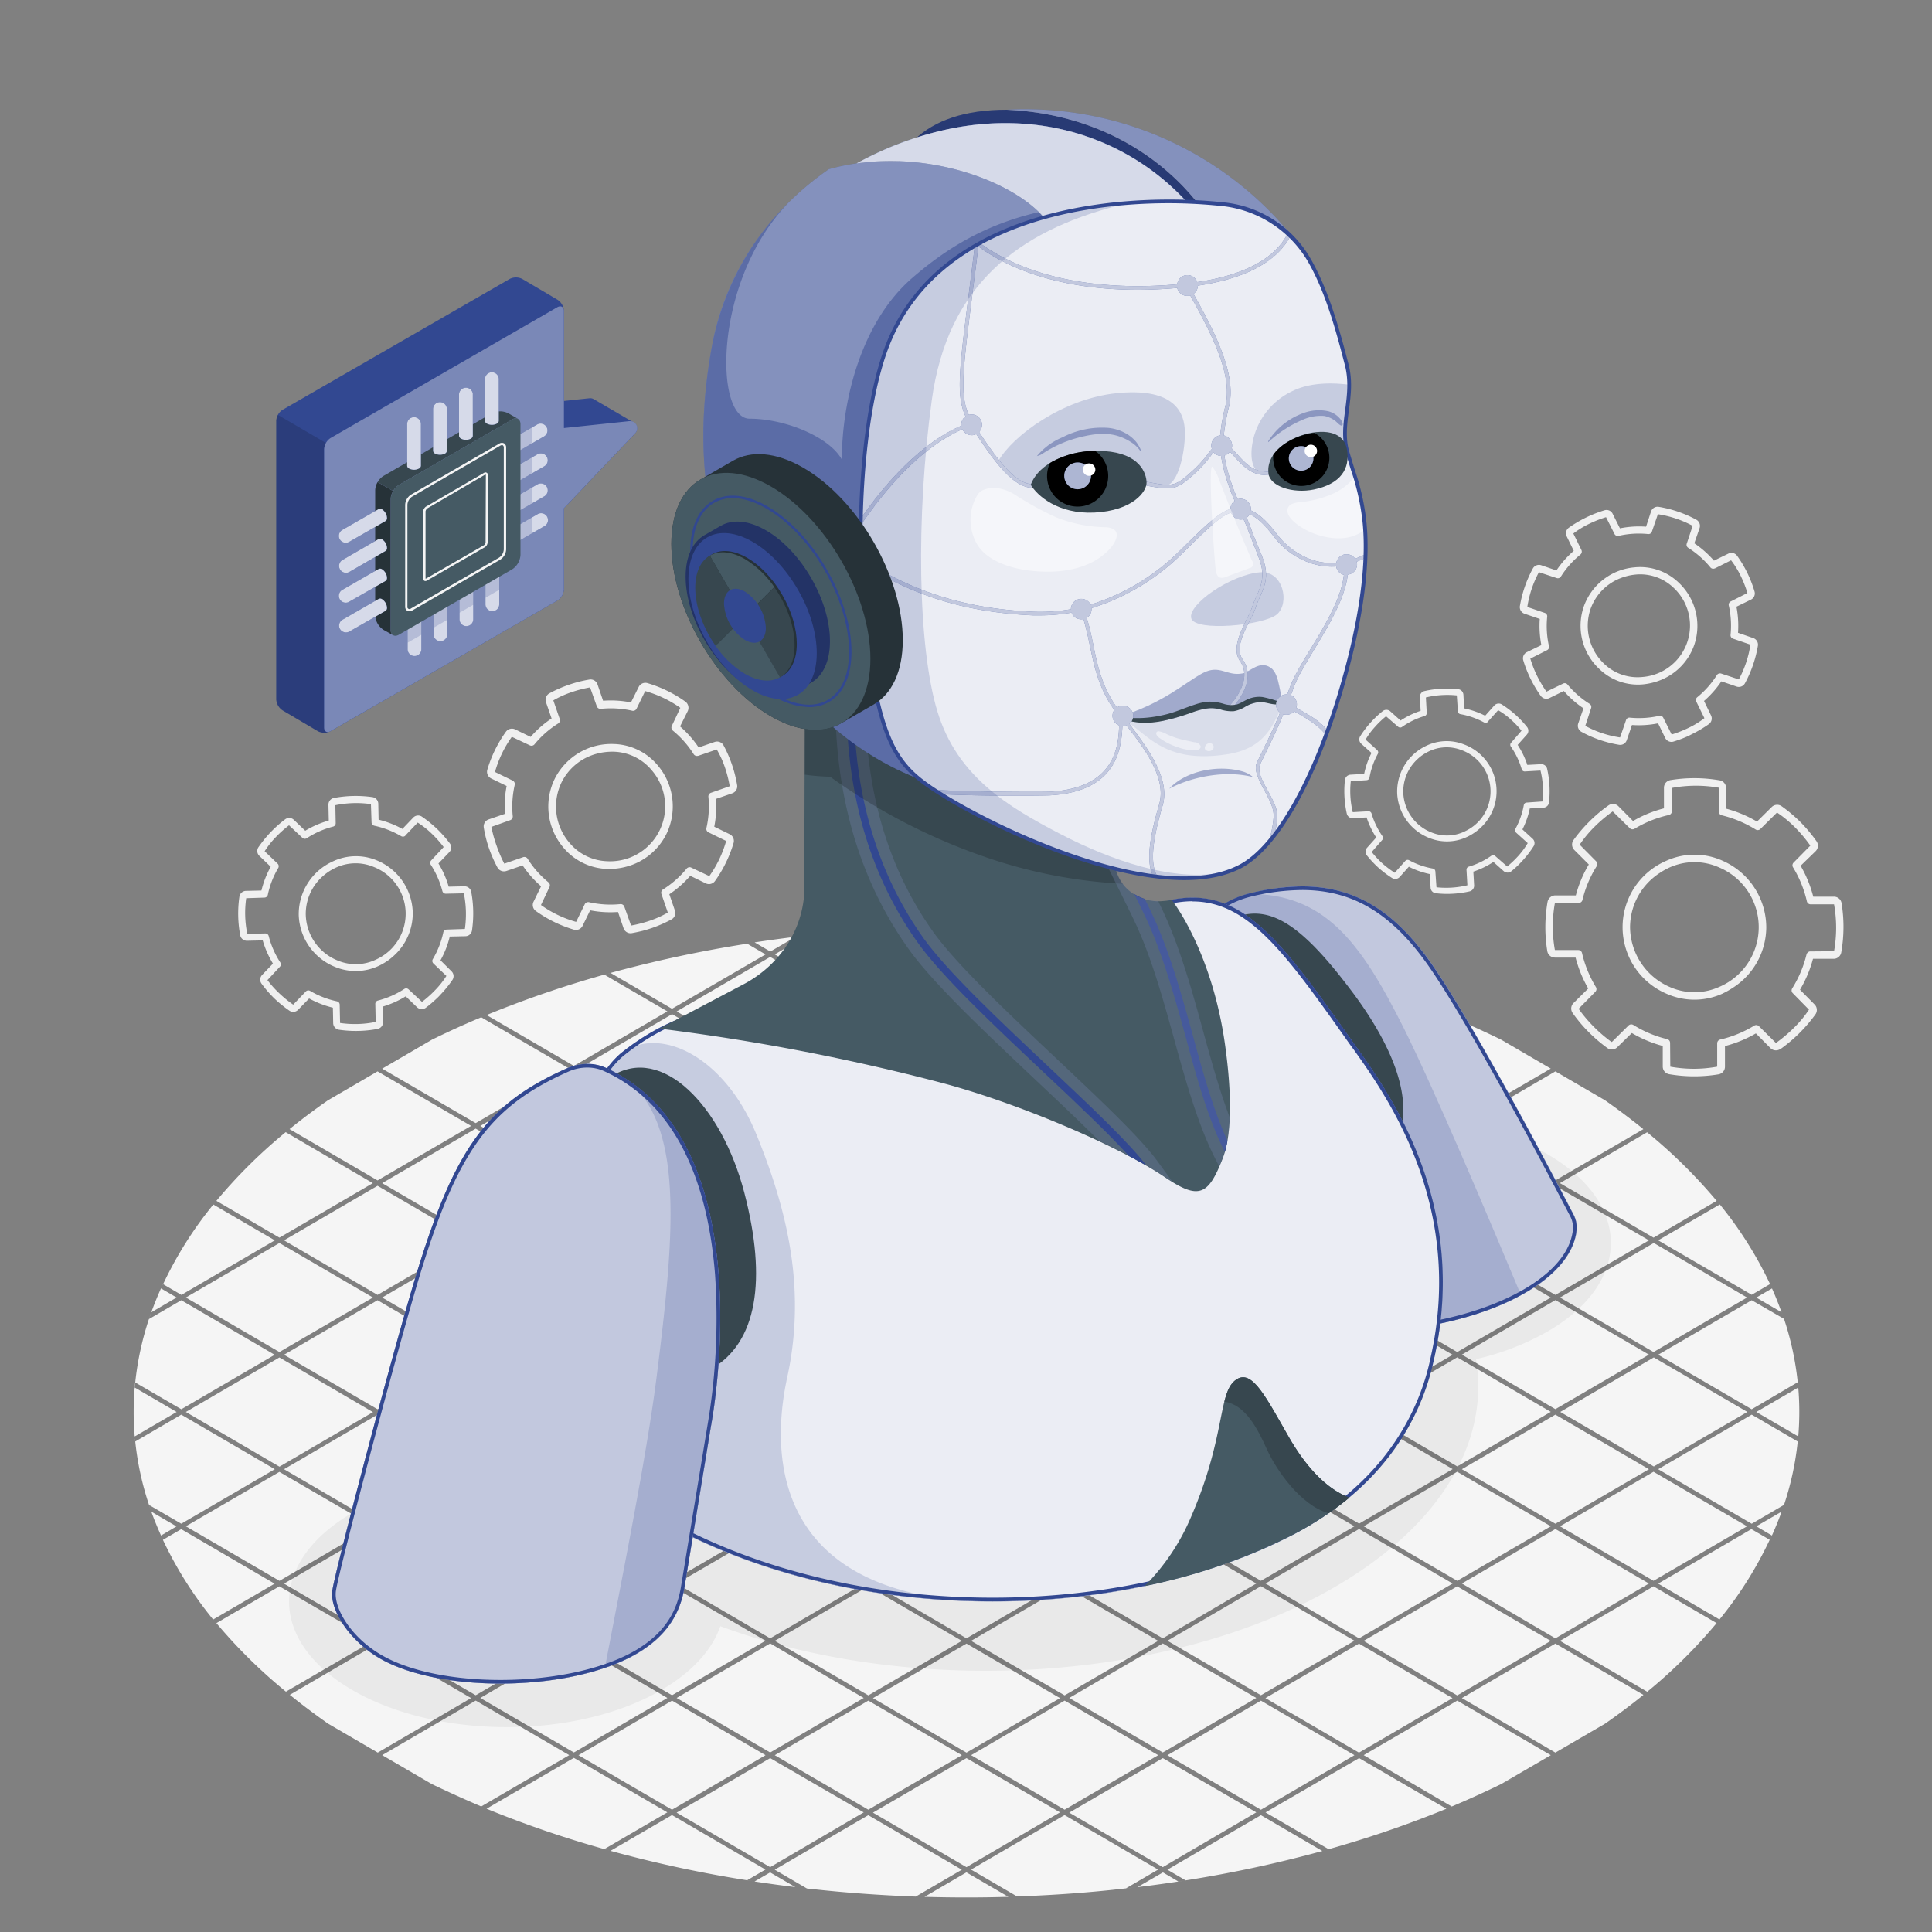 <svg xmlns="http://www.w3.org/2000/svg" viewBox="0 0 500 500"><rect x="0" y="0" width="500" height="500" fill="#808080" stroke="none"/><g id="freepik--Floor--inject-210"><path id="freepik--floor--inject-210" d="M426.74,380.23l-24.21-14.12-24.2,14.12,24.2,14.11ZM401.34,395l-24.21-14.11L352.92,395l24.21,14.11Zm-25.4,14.81-24.21-14.11-24.21,14.11L351.73,424Zm-50.81,29.62-24.2-14.11-24.21,14.11,24.21,14.11Zm25.4-14.81-24.2-14.11-24.21,14.11,24.21,14.11Zm52-88.15-24.2,14.11,24.2,14.11,24.21-14.11Zm-49.61-30.31,24.21,14.11,24.21-14.11-24.21-14.12ZM299.73,424.65l-24.21-14.11-24.2,14.11,24.2,14.11Zm27.79-133.27,24.21,14.11,24.21-14.11-24.21-14.11Zm75,15.5L378.33,321l24.2,14.12L426.74,321Zm-229.81,103-24.2-14.11-24.21,14.11L148.52,424ZM73.51,350.61l24.2,14.11,24.21-14.11L97.71,336.5Zm25.4-14.81,24.2,14.11,24.21-14.11-24.21-14.11Zm50.8-29.61,24.21,14.11,24.21-14.11-24.21-14.12ZM124.31,321l24.21,14.12L172.72,321l-24.2-14.11Zm-26.6,73.35,24.21-14.11L97.71,366.11l-24.2,14.12Zm176.62,45.12-24.21-14.11-24.2,14.11,24.2,14.11ZM175.11,291.38l24.21,14.11,24.21-14.11-24.21-14.11Zm73.82,133.27-24.21-14.11-24.21,14.11,24.21,14.11Zm53.19-148.08,24.21,14.11,24.21-14.11-24.21-14.11ZM147.32,395l-24.21-14.11L98.91,395l24.2,14.12Zm50.8,29.62-24.2-14.11-24.21,14.11,24.21,14.11Zm25.41,14.81-24.21-14.11-24.21,14.11,24.21,14.11Zm-25.41,14.81-24.2-14.12-24.21,14.12,24.21,14.11Zm25.41,14.8L199.32,455l-24.21,14.11,24.21,14.11Zm-50.81-29.61-24.2-14.11-24.21,14.11,24.21,14.11Zm-25.4-14.81-24.21-14.11-24.2,14.11,24.2,14.11Zm-25.4-14.81L97.71,395.73l-24.2,14.11L97.71,424Zm177.81,44.43-24.21-14.12-24.2,14.12,24.2,14.11Zm50.8,0-24.2-14.11-24.21,14.12,24.21,14.11Zm-101.6,0-24.21-14.12-24.21,14.12,24.21,14.11Zm76.2,14.8L300.93,455l-24.21,14.11,24.21,14.11Zm-50.8,0L250.12,455l-24.2,14.11,24.2,14.11Zm-202-59.92L96.52,395,72.31,380.92,48.1,395ZM276.72,261.76l24.21,14.11,24.2-14.11-24.2-14.11Zm-127,14.81,24.21,14.11,24.21-14.11-24.21-14.11Zm25.4-14.81,24.21,14.11,24.21-14.11-24.21-14.11Zm25.41,14.81,24.2,14.11,24.21-14.11-24.21-14.11Zm-128.21,103,24.21-14.11L72.31,351.31,48.1,365.42ZM225.92,261.76l24.2,14.11,24.21-14.11-24.21-14.11Zm25.4,14.81,24.2,14.11,24.21-14.11-24.2-14.11ZM48.1,335.8l24.21,14.11L96.52,335.8,72.31,321.69ZM73.51,321l24.2,14.12L121.92,321,97.71,306.88Zm25.4-14.8,24.2,14.11,24.21-14.11-24.21-14.12Zm25.4-14.81,24.21,14.11,24.2-14.11-24.2-14.11Zm150,118.46-24.21-14.11-24.2,14.11L250.12,424Zm-50.8-29.61-24.21-14.12-24.21,14.12,24.21,14.11Zm76.2-14.81-24.21-14.11-24.2,14.11,24.2,14.11Zm-25.4,14.81-24.21-14.12-24.2,14.12,24.2,14.11Zm0-29.62L250.12,336.5l-24.2,14.11,24.2,14.11Zm-25.4,14.81-24.21-14.11-24.21,14.11,24.21,14.11Zm76.2-14.81-24.2-14.11-24.21,14.11,24.21,14.11Zm0,29.62-24.2-14.12-24.21,14.12,24.21,14.11ZM251.32,335.8l24.2,14.11,24.21-14.11-24.2-14.11ZM276.72,321l24.21,14.12L325.13,321l-24.2-14.11Zm99.22,29.62L351.73,336.5l-24.21,14.11,24.21,14.11Zm-25.4,14.81-24.21-14.11-24.21,14.11,24.21,14.11ZM225.92,321l24.2,14.12L274.33,321l-24.21-14.11Zm235.14,18.62c-.74-2.07-1.55-4.13-2.47-6.17l-4.06,2.36ZM426.31,293l-1-.81h0l1,.81Zm32.28,40.42h0Zm-14.32-22.66h0l.77.94ZM223.53,350.61,199.32,336.5l-24.21,14.11,24.21,14.11Zm237.55-11h0c.12.34.26.69.38,1Zm-7.74-4.52,4.75-2.77a100.14,100.14,0,0,0-13-20.61L429.13,321ZM149.71,365.42l24.21,14.11,24.2-14.11-24.2-14.11Zm252.82-59.93,22.77-13.27c-3.13-2.54-6.42-5-9.91-7.46h0l-12.86-7.49-24.2,14.11Zm25.41,14.81,16.33-9.52a134.35,134.35,0,0,0-18-17.75l-22.57,13.16ZM350.53,395l-24.2-14.11L302.12,395l24.21,14.11Zm26.6-73.34L352.92,335.8l24.21,14.11,24.21-14.11Zm24.21,43.73-24.21-14.11-24.21,14.11,24.21,14.11Zm-76.21,44.42-24.2-14.11-24.21,14.11L300.93,424ZM327.52,321l24.21,14.12L375.94,321l-24.21-14.11Zm-127-14.8,24.21,14.11,24.21-14.11-24.21-14.12Zm175.43,74-24.21-14.12-24.21,14.12,24.21,14.11Zm-124.62-74,24.21,14.11,24.2-14.11-24.21-14.12Zm-25.4-14.81,24.2,14.11,24.21-14.11-24.21-14.11Zm50.8,0,24.21,14.11,24.2-14.11-24.2-14.11Zm25.4,14.81,24.21,14.11,24.21-14.11-24.21-14.12ZM223.53,409.84l-24.21-14.11-24.21,14.11L199.32,424ZM98.91,365.42l24.2,14.11,24.21-14.11-24.21-14.11Zm25.4-14.81,24.21,14.11,24.2-14.11-24.2-14.11Zm48.41,29.62-24.2-14.12-24.21,14.12,24.21,14.11ZM175.11,321l24.21,14.12L223.53,321l-24.21-14.11Zm-25.4,14.81,24.21,14.11,24.2-14.11-24.2-14.11Zm150,59.23-24.21-14.11L251.32,395l24.2,14.11Zm-101.61,0-24.2-14.11L149.71,395l24.21,14.12Zm50.81,0-24.21-14.11L200.51,395l24.21,14.12Zm127,44.43-24.21-14.11-24.21,14.11,24.21,14.11ZM200.51,335.8l24.21,14.11,24.21-14.11-24.21-14.11Zm101.61,0,24.21,14.11,24.2-14.11-24.2-14.11ZM124.54,467.55l1.39.58h0l-1.39-.58Zm31.85,11L158,479h0l-1.61-.46Zm-33.28-38.44-24.2,14.12,12.85,7.49q6.24,3,12.78,5.79l22.78-13.28Zm70.26,46.5,1.89.29h0l-1.9-.28Zm12.5,1.75,3,.36,0,0-3-.36ZM237,490.83l1.83.06-1.83-.06Zm2.27.07q10.85.32,21.7,0l-10.86-6.33Zm-14.56-21.13-24.21,14.11,8.33,4.86c9.32,1.05,18.73,1.75,28.17,2.09l11.92-6.95Zm-29.44,17.16q5.25.81,10.56,1.45l-6.52-3.8Zm-46.76-32-22.59,13.17a276.54,276.54,0,0,0,30.48,10.45l16.31-9.51Zm25.4,14.81L158,479a323.17,323.17,0,0,0,35.36,7.61l4.74-2.77Zm101.6,0-24.2,14.11,11.91,6.95c9.45-.34,18.86-1,28.17-2.09l8.33-4.86Zm-228.61-74-4.74,2.77a100,100,0,0,0,13,20.62l15.91-9.28Zm27,42.09,1,.81h0l-1-.82Zm10.93,8.26Zm154.41,44.83h-.43ZM41.66,397.4c.16.37.32.73.49,1.1h0c-.18-.37-.33-.74-.5-1.11Zm-2.5-6.18c.74,2.06,1.59,4.12,2.51,6.17l4-2.36Zm33.15,19.32L56,420.06A133.71,133.71,0,0,0,74,437.8l22.57-13.15Zm219.05,78.22,2.6-.31-2.56.29Zm-28.13,2.07h0l-2.25.08ZM121.92,439.46,97.71,425.35,75,438.62c3.13,2.54,6.42,5,9.91,7.46l12.85,7.49Zm307.21-59.23,24.21,14.11,8.36-4.88a76.6,76.6,0,0,0,3.55-16.4l-11.91-6.95Zm29.44,17.16c.92-2.05,1.77-4.11,2.51-6.18L454.53,395Zm-29.44,12.45L445,419.12a99.78,99.78,0,0,0,13-20.63l-4.74-2.76Zm-50.8,29.62,24.2,14.11,12.86-7.49q5.24-3.65,9.93-7.45l-22.79-13.28Zm82.75-48.25c.21-.58.43-1.16.62-1.75-.19.59-.41,1.17-.62,1.75Zm-57.35,33.44,22.58,13.17a133.62,133.62,0,0,0,17.95-17.76l-16.33-9.52Zm54.36-26.15.5-1.1h0c-.16.37-.32.74-.49,1.1Zm7.3-39.41-10.86,6.33,10.86,6.33A74.34,74.34,0,0,0,465.39,359.09Zm-.14-1.32c.05.44.1.88.14,1.32h0C465.35,358.65,465.3,358.21,465.25,357.77ZM71.12,380.23,46.91,366.11,35,373.06a77,77,0,0,0,3.57,16.42l8.34,4.86ZM453.34,336.5l-24.21,14.11,24.21,14.11,11.91-7a76.86,76.86,0,0,0-3.55-16.4Zm11.91,36.56h0c.05-.44.1-.88.14-1.31h0C465.35,372.18,465.3,372.62,465.25,373.06ZM302.12,483.88l4.73,2.76a326.38,326.38,0,0,0,35.38-7.6l-15.9-9.27Zm-7.74,4.51q5.33-.64,10.59-1.45l-4-2.36ZM342.24,479l1.08-.3-1.09.3ZM305,486.94l1.89-.29h0l-1.88.3Zm-10.6,1.46h0l-.4.05ZM391.94,460c-1.13.58-2.26,1.14-3.4,1.69l-.06,0C389.64,461.19,390.79,460.62,391.94,460Zm-14.81-19.88-24.21,14.11,22.79,13.29q6.56-2.76,12.83-5.83l12.8-7.45Zm48.19-1.52,1-.81-1,.81Zm-9.93,7.45Zm-87.87,23,16.33,9.52a278.5,278.5,0,0,0,30.47-10.46L351.73,455Zm46.8-.94,1.39-.58-1.39.58Zm-48-207.06,15.91-9.28a323.34,323.34,0,0,0-35.37-7.6L302.12,247Zm-50.8,0L299.73,247l-8.36-4.87c-9.31-1.05-18.71-1.74-28.14-2.07L251.32,247Zm-80.27-17.18h0Zm181.87,46.79,24.21-14.11-12.85-7.49q-6.24-3.06-12.78-5.79l-22.78,13.28Zm24.21,134-24.21-14.11-24.21,14.11,24.21,14.11ZM351.73,275.87l22.58-13.16a278.36,278.36,0,0,0-30.46-10.47l-16.33,9.52ZM305,243.9c-3.52-.53-7.05-1-10.59-1.46l6.55,3.82Zm-96.09-1.82-3,.36,3-.36Zm-3,.36q-5.33.65-10.61,1.45l4.06,2.37Zm18.85,18.63L248.93,247,237,240c-9.43.33-18.83,1-28.13,2.07L200.51,247Zm14.55-21.14h0ZM237,240h0l2.12-.07Zm24-.08c-7.23-.21-14.48-.21-21.71,0l10.85,6.33Zm167,111.38-24.2,14.11,24.2,14.11,24.21-14.11Zm0-29.62L403.73,335.8l24.2,14.11,24.21-14.11Zm-39.45-52.61Zm-94.11-26.64-3-.36,3,.36ZM452.14,395l-24.21-14.11L403.73,395l24.2,14.11Zm-25.4,14.81-24.21-14.11-24.2,14.11L402.53,424ZM374.32,262.71h0l.39.16Zm-67.44-18.53-1.9-.29h0l1.9.29Zm68.83,19.11-1-.42,1,.42Zm-31.86-11.05-1.61-.45h0l1.61.45ZM198.13,247l-4.76-2.77A325.53,325.53,0,0,0,158,251.79l15.91,9.28ZM34.86,371.75l.06.58-.06-.58Zm3.68,17.71c.12.35.25.7.38,1.05-.12-.34-.23-.69-.35-1ZM35,373.06h0c0-.24-.06-.48-.08-.73C35,372.58,35,372.82,35,373.06ZM71.12,321l-15.91-9.27a99.72,99.72,0,0,0-13,20.62l4.74,2.77Zm-29,11.34c-.17.37-.33.74-.49,1.11.16-.37.34-.73.51-1.1Zm54.37-26.14L73.94,293A133.56,133.56,0,0,0,56,310.78l16.32,9.52Zm-61.66,52.9h0c0-.44.09-.88.13-1.31C35,358.21,34.9,358.65,34.86,359.09Zm36.26-8.48L46.91,336.5l-8.37,4.88A77.83,77.83,0,0,0,35,357.78l11.92,6.94ZM41.66,333.44q-1.38,3.07-2.5,6.18l6.55-3.82Zm-3.12,7.94h0c.2-.59.41-1.17.62-1.76C39,340.21,38.74,340.79,38.54,341.38ZM73.93,293h0l.68-.57Zm37.83-23.94Zm12.78-5.79h0l.28-.12Zm-1.43,27.39,24.21-14.11-22.78-13.28Q118,266,111.76,269.08l-12.85,7.49Zm25.41-14.81,24.2-14.11-16.32-9.51a276.4,276.4,0,0,0-30.47,10.46ZM34.86,359.09a74.34,74.34,0,0,0,0,12.66l10.85-6.33Zm62.85-53.6,24.21-14.11L97.71,277.27l-12.85,7.49q-5.23,3.64-9.93,7.45ZM56,310.78l-.57.7c.19-.24.39-.47.58-.7Zm41.76-34.22h0ZM158,251.79l-1.62.45h0l1.61-.46Zm-73.15,33Z" style="fill:#f5f5f5"></path></g><g id="freepik--Shadow--inject-210"><path id="freepik--shadow--inject-210" d="M400.38,298.65c-20.91-12.07-54.15-12.66-76.3-1.8-49.41-18.41-116-15.14-159.29,9.84-35.27,20.36-45.56,49.68-30.9,75.28-15.32-.43-30.88,2.73-42.58,9.49-22,12.71-22,33.31,0,46s57.7,12.71,79.71,0c8.16-4.72,13.29-10.52,15.4-16.6,49.36,18.2,115.67,14.88,158.79-10,28-16.17,40.27-38,36.79-59.11a68,68,0,0,0,18.37-7.08C422.39,332,422.39,311.36,400.38,298.65Z" style="opacity:0.05"></path></g><g id="freepik--Gears--inject-210"><path id="freepik--Gear--inject-210" d="M458.18,271.23l-3.76-3.79a31.29,31.29,0,0,1-8,3.28l0,5.32a2,2,0,0,1-1.7,2A38.13,38.13,0,0,1,432,278a2,2,0,0,1-1.68-2l0-5.31a31.48,31.48,0,0,1-8-3.35L418.57,271h0a2,2,0,0,1-2.63.2,40.23,40.23,0,0,1-4.84-4.15,37.3,37.3,0,0,1-4.09-4.87,2,2,0,0,1,.24-2.62l3.78-3.74a32.05,32.05,0,0,1-3.27-8l-5.33,0a2,2,0,0,1-2-1.71,38.33,38.33,0,0,1,.07-12.69,2.07,2.07,0,0,1,2-1.69l5.32,0a31.2,31.2,0,0,1,3.36-8L407.45,220a2,2,0,0,1-.21-2.62,38.3,38.3,0,0,1,4.15-4.83,37.51,37.51,0,0,1,4.87-4.1,2,2,0,0,1,2.62.24l3.75,3.79a31.13,31.13,0,0,1,8-3.28l0-5.31a2,2,0,0,1,1.7-2,38.4,38.4,0,0,1,12.7.06,2,2,0,0,1,1.68,2l0,5.33a32.07,32.07,0,0,1,8,3.35l3.78-3.74a2,2,0,0,1,2.62-.22A38.19,38.19,0,0,1,466,212.8a39.28,39.28,0,0,1,4.1,4.9,2,2,0,0,1-.24,2.61L466,224.06a31.76,31.76,0,0,1,3.27,8l5.33,0a2,2,0,0,1,2,1.7,38.39,38.39,0,0,1-.08,12.7,2,2,0,0,1-2,1.68l-5.32,0a31.54,31.54,0,0,1-3.36,8l3.75,3.79a2,2,0,0,1,.22,2.62,39.54,39.54,0,0,1-9,8.93l-.07,0A2,2,0,0,1,458.18,271.23Zm10.29-25,6.18-.05a34.39,34.39,0,0,0,0-12.14l-6.09,0a1,1,0,0,1-.94-.76,29.35,29.35,0,0,0-3.6-8.84,1,1,0,0,1,.15-1.19l4.34-4.4a36,36,0,0,0-3.89-4.65,29.63,29.63,0,0,0-4.73-3.91l-4.32,4.27a1,1,0,0,1-1.19.13,30.09,30.09,0,0,0-8.82-3.7,1,1,0,0,1-.74-.94l0-6.19a34.16,34.16,0,0,0-12.14.06l0,6.07a1,1,0,0,1-.75.93A29.38,29.38,0,0,0,423,214.5a1,1,0,0,1-1.19-.14L417.37,210a37.43,37.43,0,0,0-4.63,3.89,29.6,29.6,0,0,0-3.92,4.72l4.29,4.33a1,1,0,0,1,.13,1.2,29,29,0,0,0-3.71,8.8,1,1,0,0,1-.95.74l-6.18.05a34.39,34.39,0,0,0,0,12.14l6.08,0a1,1,0,0,1,.94.75,29.89,29.89,0,0,0,3.61,8.85,1,1,0,0,1-.15,1.19l-4.34,4.41a36.58,36.58,0,0,0,3.9,4.62,37.22,37.22,0,0,0,4.6,3.95s.1,0,.13,0l4.32-4.27a1,1,0,0,1,1.19-.13,29.64,29.64,0,0,0,8.8,3.69,1,1,0,0,1,.74.94l.05,6.18a33.93,33.93,0,0,0,12.14,0l0-6.07a1,1,0,0,1,.75-.94,29.62,29.62,0,0,0,8.85-3.62,1,1,0,0,1,1.19.14l4.41,4.36a37.66,37.66,0,0,0,4.63-3.9,28.74,28.74,0,0,0,3.92-4.72L463.94,257a1,1,0,0,1-.13-1.19,29.85,29.85,0,0,0,3.72-8.8,1,1,0,0,1,.41-.58A.88.88,0,0,1,468.47,246.22Zm-22.72,10.93h0a17.65,17.65,0,0,1-14.64-.07,18.71,18.71,0,0,1,.18-34.34,17.65,17.65,0,0,1,14.64.07A18.89,18.89,0,0,1,457.11,240a18.68,18.68,0,0,1-8.62,15.61A20.6,20.6,0,0,1,445.75,257.15Zm-23.89-17.29a17,17,0,0,0,10.07,15.47,15.7,15.7,0,0,0,13,.07h0a16.79,16.79,0,0,0,.16-30.84,15.7,15.7,0,0,0-13-.07,18.4,18.4,0,0,0-2.47,1.37A16.76,16.76,0,0,0,421.86,239.86Z" style="fill:#f0f0f0"></path><path id="freepik--gear--inject-210" d="M77.31,236.75a15,15,0,0,0,9.22,13.41,14,14,0,0,0,11.61-.25,16,16,0,0,0,2.13-1.24,14.44,14.44,0,0,0,1.55-1.23,14.79,14.79,0,0,0,5-11.32,15,15,0,0,0-9.22-13.42A14,14,0,0,0,86,223,15,15,0,0,0,77.31,236.75Zm1.82,0a13,13,0,0,1,4.35-9.93,14.55,14.55,0,0,1,1.37-1.09,14.24,14.24,0,0,1,1.9-1.1,12.15,12.15,0,0,1,10.08-.22,13,13,0,0,1,.51,23.91,12.11,12.11,0,0,1-10.08.21A13.15,13.15,0,0,1,79.13,236.71ZM71,258.39a31.55,31.55,0,0,0,3.9,3.17,1.74,1.74,0,0,0,2.25-.23L80,258.4a25.4,25.4,0,0,0,6.15,2.39l.08,4a1.76,1.76,0,0,0,1.49,1.7,30.09,30.09,0,0,0,10-.21,1.75,1.75,0,0,0,1.41-1.76L99,260.52a24.83,24.83,0,0,0,6-2.67l2.93,2.82a1.77,1.77,0,0,0,2.21.18l0,0c.73-.55,1.44-1.13,2.12-1.75s1.12-1,1.65-1.6a29.79,29.79,0,0,0,3.17-3.89,1.75,1.75,0,0,0-.24-2.25L114,248.53a24.47,24.47,0,0,0,2.4-6.15l4.06-.09a1.73,1.73,0,0,0,1.69-1.49,30.31,30.31,0,0,0-.2-10,1.76,1.76,0,0,0-1.76-1.42l-4.07.09a24.49,24.49,0,0,0-2.65-6l2.81-2.93a1.75,1.75,0,0,0,.15-2.25,30.82,30.82,0,0,0-3.34-3.78,31.31,31.31,0,0,0-3.9-3.16,1.75,1.75,0,0,0-2.25.25l-2.8,2.93a24.94,24.94,0,0,0-6.16-2.4L97.9,208a1.77,1.77,0,0,0-1.49-1.7,30.57,30.57,0,0,0-10,.22A1.76,1.76,0,0,0,85,208.31l.09,4.05A24.52,24.52,0,0,0,79,215l-2.94-2.81a1.73,1.73,0,0,0-2.26-.15,30.73,30.73,0,0,0-3.75,3.33,31.44,31.44,0,0,0-3.17,3.9,1.74,1.74,0,0,0,.25,2.24l2.93,2.81a24.64,24.64,0,0,0-2.4,6.15l-4,.09a1.77,1.77,0,0,0-1.7,1.49,30.31,30.31,0,0,0,.21,10,1.75,1.75,0,0,0,1.76,1.42l4.06-.09a25.3,25.3,0,0,0,2.65,6l-2.8,2.93a1.75,1.75,0,0,0-.15,2.26A30.73,30.73,0,0,0,71,258.39Zm-1.79-4.74,3.22-3.45a.9.9,0,0,0,.11-1.12,23.08,23.08,0,0,1-3-6.83.91.91,0,0,0-.9-.68l-4.64.11a26.89,26.89,0,0,1-.28-9.22l4.72-.16a.91.91,0,0,0,.87-.72A22.7,22.7,0,0,1,72,224.65a.92.92,0,0,0-.15-1.13l-3.36-3.22a22.62,22.62,0,0,1,2.89-3.65,28.91,28.91,0,0,1,3.42-3.06l3.46,3.24a.92.92,0,0,0,1.13.1,22.85,22.85,0,0,1,6.81-3,.91.91,0,0,0,.68-.9l-.09-4.64a26.81,26.81,0,0,1,9.21-.28l.16,4.72a.91.91,0,0,0,.72.87,23.47,23.47,0,0,1,6.94,2.7.92.92,0,0,0,1.07-.1l0-.05,3.21-3.36a22.4,22.4,0,0,1,3.66,2.89,28.5,28.5,0,0,1,3.06,3.44l-3.22,3.45a.91.91,0,0,0-.11,1.13,23.17,23.17,0,0,1,3,6.81.89.89,0,0,0,.9.68l4.65-.1a26.89,26.89,0,0,1,.27,9.22l-4.71.16a1,1,0,0,0-.5.17.87.87,0,0,0-.37.56,23,23,0,0,1-2.72,6.93.91.91,0,0,0,.16,1.12l3.36,3.22a22.74,22.74,0,0,1-2.89,3.65,29,29,0,0,1-3.43,3.06l-3.46-3.23a.89.89,0,0,0-1.12-.11,23,23,0,0,1-6.82,3,.89.89,0,0,0-.68.9l.1,4.63a26.37,26.37,0,0,1-9.22.27L87.91,260a.9.9,0,0,0-.72-.86,23.14,23.14,0,0,1-6.94-2.7.89.89,0,0,0-1.11.16L75.88,260a30.62,30.62,0,0,1-3.62-2.95A28,28,0,0,1,69.21,253.65Z" style="fill:#f0f0f0"></path><path id="freepik--gear--inject-210" d="M361.6,205.5a13.07,13.07,0,0,0,8.45,11.43,12.22,12.22,0,0,0,10.12-.58A12.69,12.69,0,0,0,382,215.2a12.91,12.91,0,0,0-3.16-22.56,12.18,12.18,0,0,0-10.12.57A13.06,13.06,0,0,0,361.6,205.5Zm1.58-.09a11.36,11.36,0,0,1,3.5-8.79,12.34,12.34,0,0,1,1.16-1,13.41,13.41,0,0,1,1.62-1,10.59,10.59,0,0,1,8.79-.49A11.36,11.36,0,0,1,379.42,215a10.59,10.59,0,0,1-8.79.5A11.51,11.51,0,0,1,363.18,205.41Zm-6.43,19.17a27.65,27.65,0,0,0,3.5,2.64,1.53,1.53,0,0,0,2-.27l2.36-2.64a21.76,21.76,0,0,0,5.43,1.9l.2,3.53a1.51,1.51,0,0,0,1.35,1.43,26.12,26.12,0,0,0,8.73-.48,1.52,1.52,0,0,0,1.18-1.58l-.2-3.53a21.63,21.63,0,0,0,5.19-2.51l2.65,2.37a1.54,1.54,0,0,0,1.93.09l0,0q.93-.75,1.8-1.59c.47-.46.94-.95,1.38-1.45a26.52,26.52,0,0,0,2.65-3.49,1.52,1.52,0,0,0-.28-1.95L394,214.66a21.81,21.81,0,0,0,1.91-5.43l3.53-.2a1.53,1.53,0,0,0,1.44-1.35,26.42,26.42,0,0,0-.49-8.73,1.53,1.53,0,0,0-1.58-1.18l-3.54.19a21.72,21.72,0,0,0-2.5-5.18l2.36-2.64a1.52,1.52,0,0,0,.06-2,26.38,26.38,0,0,0-6.52-5.83,1.52,1.52,0,0,0-1.95.28l-2.36,2.64a21.83,21.83,0,0,0-5.44-1.9l-.19-3.54a1.54,1.54,0,0,0-1.36-1.43,26.33,26.33,0,0,0-8.72.49,1.53,1.53,0,0,0-1.19,1.58l.2,3.53a21.64,21.64,0,0,0-5.19,2.51l-2.64-2.36a1.51,1.51,0,0,0-2-.06,26.44,26.44,0,0,0-3.17,3,25.6,25.6,0,0,0-2.64,3.49,1.52,1.52,0,0,0,.28,1.95l2.64,2.37a21.62,21.62,0,0,0-1.9,5.43l-3.53.2a1.55,1.55,0,0,0-1.44,1.36,26.66,26.66,0,0,0,.48,8.72,1.54,1.54,0,0,0,1.58,1.19l3.54-.21a22.19,22.19,0,0,0,2.5,5.19l-2.36,2.64a1.54,1.54,0,0,0-.06,2A28.12,28.12,0,0,0,356.75,224.58ZM355,220.5l2.71-3.11a.78.78,0,0,0,.06-1,20.14,20.14,0,0,1-2.82-5.87.8.8,0,0,0-.81-.56l-4.05.23a23.47,23.47,0,0,1-.51-8l4.11-.28a.8.8,0,0,0,.73-.66,20.07,20.07,0,0,1,2.15-6.13.79.79,0,0,0-.16-1l-3-2.71a19.15,19.15,0,0,1,2.41-3.27,23.53,23.53,0,0,1,2.89-2.77l3.12,2.71a.8.8,0,0,0,1,.06,19.57,19.57,0,0,1,5.85-2.83.8.8,0,0,0,.56-.81l-.22-4a23.69,23.69,0,0,1,8-.53l.28,4.12a.78.78,0,0,0,.65.73,20.4,20.4,0,0,1,6.14,2.15.8.8,0,0,0,.93-.12l0-.05,2.7-3a19.32,19.32,0,0,1,3.28,2.4,24.57,24.57,0,0,1,2.77,2.91l-2.7,3.11a.78.78,0,0,0-.06,1,20.18,20.18,0,0,1,2.81,5.86.8.8,0,0,0,.81.57l4.05-.23a23.22,23.22,0,0,1,.52,8l-4.11.29a.83.83,0,0,0-.43.15.81.81,0,0,0-.3.5,20.29,20.29,0,0,1-2.16,6.13.79.79,0,0,0,.17,1l3,2.71a20.18,20.18,0,0,1-2.41,3.28,26.08,26.08,0,0,1-2.9,2.77l-3.11-2.72a.81.81,0,0,0-1-.06,19.79,19.79,0,0,1-5.85,2.83.81.81,0,0,0-.57.81l.23,4a23.44,23.44,0,0,1-8,.52l-.29-4.11a.79.79,0,0,0-.65-.74,20.24,20.24,0,0,1-6.13-2.14.81.81,0,0,0-1,.17l-2.73,3.06a25.66,25.66,0,0,1-3.25-2.46A25.08,25.08,0,0,1,355,220.5Z" style="fill:#f0f0f0"></path><path id="freepik--gear--inject-210" d="M143.52,201.64a16.38,16.38,0,0,0,2.24,17.66,15.32,15.32,0,0,0,11.42,5.58,16.93,16.93,0,0,0,4.82-.56,16.2,16.2,0,0,0,10.49-8.53,16.38,16.38,0,0,0-2.23-17.66,15.32,15.32,0,0,0-11.42-5.58A16.38,16.38,0,0,0,143.52,201.64Zm1.79.87a14.23,14.23,0,0,1,9.21-7.47,14.53,14.53,0,0,1,1.88-.37,15.88,15.88,0,0,1,2.4-.13,13.27,13.27,0,0,1,9.91,4.85,14.24,14.24,0,0,1-11.49,23.5,13.27,13.27,0,0,1-9.91-4.85A14.39,14.39,0,0,1,145.31,202.51Zm-18.77,17a34.5,34.5,0,0,0,2.2,5,1.92,1.92,0,0,0,2.31.9l4.2-1.44a27,27,0,0,0,4.78,5.4l-1.95,4a1.91,1.91,0,0,0,.6,2.4,33,33,0,0,0,9.84,4.82,1.9,1.9,0,0,0,2.26-1l1.95-4a27.14,27.14,0,0,0,7.21.43l1.44,4.21a1.92,1.92,0,0,0,2.05,1.28h0q1.47-.26,2.94-.63c.8-.22,1.61-.46,2.4-.73a34.46,34.46,0,0,0,5-2.2,1.9,1.9,0,0,0,.89-2.31l-1.44-4.21a27.44,27.44,0,0,0,5.42-4.77l4,1.95a1.92,1.92,0,0,0,2.4-.6,33.22,33.22,0,0,0,4.81-9.84,1.93,1.93,0,0,0-1-2.27l-4-1.95a27.6,27.6,0,0,0,.45-7.2l4.2-1.44a1.91,1.91,0,0,0,1.27-2.12,33.11,33.11,0,0,0-3.56-10.37A1.92,1.92,0,0,0,185,192l-4.19,1.44A27.69,27.69,0,0,0,176,188l2-4a2,2,0,0,0-.61-2.41,33,33,0,0,0-9.84-4.8,1.92,1.92,0,0,0-2.26,1l-2,4a26.85,26.85,0,0,0-7.21-.44l-1.44-4.21a1.89,1.89,0,0,0-2.12-1.27,32.22,32.22,0,0,0-5.32,1.36,33.38,33.38,0,0,0-5,2.19,1.92,1.92,0,0,0-.9,2.31l1.45,4.21a26.74,26.74,0,0,0-5.42,4.77l-4-1.94a1.93,1.93,0,0,0-2.4.6,32.81,32.81,0,0,0-4.81,9.83,1.92,1.92,0,0,0,1,2.27l4,1.94a27.35,27.35,0,0,0-.45,7.21l-4.19,1.44a1.91,1.91,0,0,0-1.28,2.12A33.24,33.24,0,0,0,126.54,219.52Zm.63-5.51,4.86-1.74a1,1,0,0,0,.67-1,25.38,25.38,0,0,1,.51-8.14,1,1,0,0,0-.54-1.11l-4.57-2.22a29.37,29.37,0,0,1,4.36-9.1l4.67,2.21a1,1,0,0,0,1.2-.27,25,25,0,0,1,6.11-5.38,1,1,0,0,0,.42-1.17l-1.66-4.82a25.48,25.48,0,0,1,4.64-2.1,31.16,31.16,0,0,1,4.87-1.26l1.74,4.88a1,1,0,0,0,1.05.67,25,25,0,0,1,8.13.49,1,1,0,0,0,1.11-.53l2.23-4.56a29.53,29.53,0,0,1,9.1,4.34l-2.21,4.68a1,1,0,0,0,.26,1.2,25.34,25.34,0,0,1,5.4,6.11,1,1,0,0,0,1.09.43l.08,0,4.8-1.65a24.69,24.69,0,0,1,2.12,4.64,31.73,31.73,0,0,1,1.24,4.88L184,205.17a1,1,0,0,0-.67,1,25.2,25.2,0,0,1-.51,8.12,1,1,0,0,0,.53,1.12l4.58,2.23a29.37,29.37,0,0,1-4.36,9.1l-4.67-2.2a.9.9,0,0,0-.56-.09,1,1,0,0,0-.64.35,25.28,25.28,0,0,1-6.12,5.39,1,1,0,0,0-.41,1.16l1.66,4.82a25.48,25.48,0,0,1-4.64,2.1,32,32,0,0,1-4.87,1.26l-1.74-4.88a1,1,0,0,0-1-.67,25.23,25.23,0,0,1-8.14-.49,1,1,0,0,0-1.11.53l-2.23,4.56a29.13,29.13,0,0,1-9.1-4.36l2.21-4.67a1,1,0,0,0-.27-1.2,25.12,25.12,0,0,1-5.39-6.1,1,1,0,0,0-1.17-.41l-4.87,1.68a33.17,33.17,0,0,1-2-4.68A32.57,32.57,0,0,1,127.17,214Z" style="fill:#f0f0f0"></path><path id="freepik--gear--inject-210" d="M409.85,157.05A15.32,15.32,0,0,0,414,173.23a14.35,14.35,0,0,0,11.27,3.88,17.2,17.2,0,0,0,2.5-.45,16.11,16.11,0,0,0,1.93-.63,15.18,15.18,0,0,0,8.78-9.15,15.36,15.36,0,0,0-4.12-16.18,14.37,14.37,0,0,0-11.28-3.88A15.34,15.34,0,0,0,409.85,157.05Zm1.76.6a13.37,13.37,0,0,1,7.71-8,15.55,15.55,0,0,1,1.71-.56,14.58,14.58,0,0,1,2.21-.39A12.44,12.44,0,0,1,433,152a13.36,13.36,0,0,1-8,23.21,12.46,12.46,0,0,1-9.79-3.36A13.53,13.53,0,0,1,411.61,157.65Zm-15.51,18a31.11,31.11,0,0,0,2.63,4.43,1.8,1.8,0,0,0,2.25.58l3.74-1.83a25.83,25.83,0,0,0,5.08,4.48l-1.36,3.93a1.8,1.8,0,0,0,.84,2.16,30.58,30.58,0,0,0,9.72,3.35,1.78,1.78,0,0,0,2-1.19l1.35-3.93a25.63,25.63,0,0,0,6.76-.43l1.83,3.75a1.8,1.8,0,0,0,2.06,1h0c.9-.27,1.79-.58,2.66-.93s1.45-.61,2.16-1a31.48,31.48,0,0,0,4.43-2.62,1.79,1.79,0,0,0,.56-2.25L441,181.4a25.4,25.4,0,0,0,4.49-5.07l3.93,1.35a1.8,1.8,0,0,0,2.17-.84,31.19,31.19,0,0,0,3.35-9.71,1.81,1.81,0,0,0-1.2-2l-3.94-1.36a26,26,0,0,0-.41-6.76l3.74-1.82a1.79,1.79,0,0,0,.94-2.12,31.23,31.23,0,0,0-1.87-4.82,30.9,30.9,0,0,0-2.64-4.42,1.79,1.79,0,0,0-2.25-.56l-3.74,1.82a26.21,26.21,0,0,0-5.08-4.49l1.36-3.93a1.82,1.82,0,0,0-.84-2.17,31,31,0,0,0-9.72-3.33,1.79,1.79,0,0,0-2,1.19L426,136.3a25.11,25.11,0,0,0-6.76.43L417.37,133a1.77,1.77,0,0,0-2.13-.94,32.18,32.18,0,0,0-9.22,4.5,1.79,1.79,0,0,0-.56,2.25l1.83,3.75a24.93,24.93,0,0,0-4.49,5.07l-3.94-1.35a1.81,1.81,0,0,0-2.16.84,31.1,31.1,0,0,0-3.35,9.71,1.81,1.81,0,0,0,1.19,2l3.95,1.35a26,26,0,0,0,.41,6.77l-3.74,1.82a1.78,1.78,0,0,0-.94,2.12A30.78,30.78,0,0,0,396.1,175.66Zm-.05-5.2,4.33-2.19a.93.93,0,0,0,.5-1,23.57,23.57,0,0,1-.47-7.64.93.93,0,0,0-.63-1l-4.51-1.54a27.61,27.61,0,0,1,3-9l4.6,1.52a.93.93,0,0,0,1.09-.39,23.26,23.26,0,0,1,5.07-5.71,1,1,0,0,0,.25-1.14l-2.1-4.29a23.18,23.18,0,0,1,4.08-2.5,30.4,30.4,0,0,1,4.38-1.73l2.19,4.35a.93.93,0,0,0,1.05.49,23.51,23.51,0,0,1,7.63-.47.93.93,0,0,0,1-.63l1.55-4.5a27.65,27.65,0,0,1,9,3l-1.53,4.61a.93.93,0,0,0,.39,1.09,23.9,23.9,0,0,1,5.73,5.06.92.92,0,0,0,1.06.28l.07,0L448,145a23.54,23.54,0,0,1,2.51,4.07,29.49,29.49,0,0,1,1.72,4.4l-4.33,2.19a.93.93,0,0,0-.5,1,23.8,23.8,0,0,1,.47,7.62.93.93,0,0,0,.62,1l4.52,1.55a27.53,27.53,0,0,1-3,9l-4.6-1.52a1,1,0,0,0-.54,0,.94.94,0,0,0-.55.41,23.77,23.77,0,0,1-5.07,5.72.92.92,0,0,0-.25,1.13l2.1,4.29a23.18,23.18,0,0,1-4.08,2.5,30.76,30.76,0,0,1-4.39,1.73l-2.18-4.35a.93.93,0,0,0-1-.49,23.94,23.94,0,0,1-7.63.48.91.91,0,0,0-1,.62l-1.55,4.5a27.25,27.25,0,0,1-9-3l1.51-4.6a.93.93,0,0,0-.39-1.09,24,24,0,0,1-5.72-5,.92.92,0,0,0-1.13-.25L400.22,179a30.33,30.33,0,0,1-2.44-4.12A28.64,28.64,0,0,1,396.05,170.46Z" style="fill:#f0f0f0"></path></g><g id="freepik--robot-face--inject-210"><g id="freepik--robot-face--inject-210"><g id="freepik--Chest--inject-210"><path d="M408.05,318.28a7.21,7.21,0,0,0-.81-3.95c-4.37-8.41-25.13-48.06-36.32-64.31-12.54-18.22-26.46-24.1-48-18.68-27.92,7.74-16.85,52.48-16.66,86.89,0,14.51,21.46,26.28,47.93,26.28C380,344.28,406.63,333.2,408.05,318.28Z" style="fill:#324891"></path><path d="M408.05,318.28a7.21,7.21,0,0,0-.81-3.95c-4.37-8.41-25.13-48.06-36.32-64.31-12.54-18.22-26.46-24.1-48-18.68-27.92,7.74-16.85,52.48-16.66,86.89,0,14.51,21.46,26.28,47.93,26.28C380,344.28,406.63,333.2,408.05,318.28Z" style="fill:#fff;opacity:0.7"></path><path d="M363.26,266c-11.4-22.76-20.65-34.7-40.36-34.7-27.92,7.74-16.85,52.48-16.66,86.89,0,14.51,21.46,26.28,47.93,26.28,14.4-.13,29.06-3.64,39.46-9.3C385.52,315.76,371.15,281.79,363.26,266Z" style="fill:#324891;opacity:0.2"></path><path d="M337,230.34c13.28,0,23.49,6.24,33.11,20.22,11.19,16.26,32.16,56.33,36.25,64.2a6.17,6.17,0,0,1,.71,3.43c-.63,6.65-6.76,13-17.25,17.86-10.07,4.66-23.08,7.4-35.69,7.51-25.91,0-47-11.36-47-25.33,0-7.54-.61-15.69-1.16-23.57-1-14-2-28.55,0-40,2.18-12.68,7.64-19.82,17.15-22.46A57.13,57.13,0,0,1,337,230.34m0-.94a58,58,0,0,0-14.14,1.94c-27.92,7.74-16.85,52.48-16.66,86.89,0,14.51,21.46,26.28,47.93,26.28,25.81-.23,52.46-11.31,53.88-26.23a7.21,7.21,0,0,0-.81-3.95c-4.37-8.41-25.13-48.06-36.32-64.31C361.35,236.12,351,229.4,337,229.4Z" style="fill:#324891"></path><path d="M358.88,299c8.5-9.55,3.81-25.36-9.05-42.47-15.65-20.83-24.22-24.17-36.08-15.91a75,75,0,0,0-9.12,16.63c-1.3,9.76-.74,21.31.06,33.07a35.69,35.69,0,0,0,3.59,5.87A32.65,32.65,0,0,0,358.88,299Z" style="fill:#37474f"></path><path d="M371.06,351.89h0c9.49-41.47-13-70.94-20.93-82.13-18.68-26.47-28.83-40.42-46.85-36.86-34.32,9.57-108,21-131.62,32.63a60.78,60.78,0,0,0-10.38,6.6c-5.7,4.39-9.43,13.05-10.47,19.24-3.31,19.78-5.09,37.12-6.17,51.81a42.08,42.08,0,0,0-.32,4.88h0c-2.22,19.32,2.51,31.45,26.34,45.22,47.68,27.52,118.63,27.69,164.42,3.66C359.74,384,367.54,363.16,371.06,351.89Z" style="fill:#324891"></path><path d="M371.06,351.89h0c9.49-41.47-13-70.94-20.93-82.13-18.68-26.47-28.83-40.42-46.85-36.86-34.32,9.57-108,21-131.62,32.63a60.78,60.78,0,0,0-10.38,6.6c-5.7,4.39-9.43,13.05-10.47,19.24-3.31,19.78-5.09,37.12-6.17,51.81a42.08,42.08,0,0,0-.32,4.88h0c-2.22,19.32,2.51,31.45,26.34,45.22,47.68,27.52,118.63,27.69,164.42,3.66A69.92,69.92,0,0,0,371.06,351.89Z" style="fill:#fff;opacity:0.9"></path><path d="M150.81,291.37c-3.31,19.78-5.09,37.12-6.17,51.81a42.08,42.08,0,0,0-.32,4.88h0c-2.22,19.32,2.51,31.45,26.34,45.22,23.08,13.32,51.6,20.21,80.08,21.08-48.12-3.21-52-34.93-47-57.93s-.07-43.45-8-62.88-24-28-34.38-21.42C155.58,276.52,151.85,285.18,150.81,291.37Z" style="fill:#324891;opacity:0.2"></path><path d="M308.62,233.29c14.62,0,24.46,13.93,40.74,37l1,1.36c8.63,12.13,28.84,40.54,19.81,80-2.25,10.8-9.84,30.95-35.5,44.41-21.4,11.23-49,17.42-77.78,17.42-31.75,0-62.19-7.48-85.72-21.07-24.42-14.1-27.94-26.44-25.89-44.29v-.11a40.54,40.54,0,0,1,.32-4.81c1.32-17.9,3.33-34.82,6.16-51.73,1-6,4.6-14.4,10.11-18.64a59.14,59.14,0,0,1,10.22-6.5c14.68-7.24,48.44-14.3,81.1-21.14,19.27-4,37.47-7.84,50.33-11.42a26.51,26.51,0,0,1,5.12-.53m0-.94a27.28,27.28,0,0,0-5.34.55c-34.32,9.57-108,21-131.62,32.63a60.78,60.78,0,0,0-10.38,6.6c-5.7,4.39-9.43,13.05-10.47,19.24-3.31,19.78-5.09,37.12-6.17,51.81a42.08,42.08,0,0,0-.32,4.88h0c-2.22,19.32,2.51,31.45,26.34,45.22,24.73,14.27,55.72,21.19,86.2,21.19,28.3,0,56.18-6,78.22-17.53,24.66-12.94,33.27-32,36-45.05,9.49-41.47-13-70.94-20.93-82.13-16.75-23.74-26.65-37.41-41.51-37.41Z" style="fill:#324891"></path><path d="M296.21,410.49a149.65,149.65,0,0,0,38.87-13.55,82.49,82.49,0,0,0,14.13-9.36c-6.47-2.44-11.75-8.86-15.65-15.65-5.85-10.18-9.37-17.37-13.36-15.06-5.15,3-2.66,14.25-12,35.8A56.51,56.51,0,0,1,296.21,410.49Z" style="fill:#455a64"></path><path d="M333.56,371.93c-5.85-10.18-9.37-17.37-13.36-15.06-1.73,1-2.6,2.94-3.34,5.89,5.41.73,8.62,7,11,12.29s8.74,14.56,16,16.58c1.88-1.31,3.67-2.66,5.35-4.05C342.74,385.14,337.46,378.72,333.56,371.93Z" style="fill:#37474f"></path><path d="M158.17,278.59c13.11-8.43,28.58,7.52,34.46,30.08s3.36,38.92-8.72,45.72c-17.8,10-43.31,2.77-50.94-20.71C126.46,313.66,137.21,293.5,158.17,278.59Z" style="fill:#37474f"></path><path d="M156.71,276.36a12.19,12.19,0,0,0-10,.13c-20.23,9-28.94,20-39.31,54.54-6.53,21.7-20.59,75.3-21.36,80.53S90.73,425,98.72,429.43c16,8.91,49.83,8.32,66.46-1.68,7.69-4.62,10.95-10.55,12-17.17h0l6.79-41.33S198.41,295.38,156.71,276.36Z" style="fill:#324891"></path><path d="M156.71,276.36a12.19,12.19,0,0,0-10,.13c-20.23,9-28.94,20-39.31,54.54-6.53,21.7-20.59,75.3-21.36,80.53S90.73,425,98.72,429.43c16,8.91,49.83,8.32,66.46-1.68,7.69-4.62,10.95-10.55,12-17.17h0l6.79-41.33S198.41,295.38,156.71,276.36Z" style="fill:#fff;opacity:0.7"></path><path d="M162.12,279.33c14.83,11.86,12.6,39.12,7.8,77.1-2.69,21.18-9,52.08-13.38,75.22a44.34,44.34,0,0,0,8.64-3.9c7.69-4.62,10.95-10.55,12-17.17l6.79-41.33S197.1,302,162.12,279.33Z" style="fill:#324891;opacity:0.2"></path><path d="M152,276.28a10.46,10.46,0,0,1,4.37.94c9.29,4.24,16.49,11.66,21.37,22.06,3.94,8.39,6.4,18.71,7.32,30.69a165.1,165.1,0,0,1-2,39.13l-6.79,41.34c-1.11,7.2-4.77,12.45-11.52,16.51-8.14,4.89-21.32,7.82-35.25,7.82-12.22,0-23.25-2.25-30.26-6.16C91,424.07,86.27,416.2,86.94,411.7c.8-5.43,15-59.18,21.33-80.4,10-33.24,18.34-44.84,38.79-53.95a12,12,0,0,1,4.89-1.07m0-.94a12.9,12.9,0,0,0-5.27,1.15c-20.23,9-28.94,20-39.31,54.54-6.53,21.7-20.59,75.3-21.36,80.53S90.73,425,98.72,429.43c7.5,4.19,19,6.28,30.72,6.28,13.27,0,26.92-2.66,35.74-8,7.69-4.62,10.95-10.55,12-17.17l6.79-41.33s14.48-73.87-27.22-92.89a11.42,11.42,0,0,0-4.76-1Z" style="fill:#324891"></path></g><g id="freepik--Head--inject-210"><path d="M208.27,185.32l-.11,43c.5,10.84-5.59,21.05-15.72,26.4l-21.77,11.48a558.72,558.72,0,0,1,72.9,14c19,5,45.56,16.11,57.89,24.45,8.88,6,11.26,4.68,15-4.92,2.29-5.91,2.43-16.23.57-29.44-3.44-24.38-13.74-37.32-13.74-37.32l-2.28.22c-6.85.67-12.72-4.43-12.51-10.87l.36-11.28Z" style="fill:#455a64"></path><path d="M303.45,305.86l-4.39-6c-4.77-6.22-14.87-15.73-25.56-25.81-12.83-12.08-26.11-24.58-32.07-33-10.11-14.21-15.88-31.27-17.19-50.7l-7.92-2.52.06,1.11c1.14,21.69,7.44,40.73,18.73,56.6,6.4,9,20,21.76,33.08,34.11,5.91,5.58,11.6,10.94,16.24,15.59a131.5,131.5,0,0,1,17,9.29C302.17,305.06,302.82,305.48,303.45,305.86Z" style="fill:#324891;opacity:0.2"></path><path d="M303.45,305.86l-4.39-6c-4.77-6.22-14.87-15.73-25.56-25.81-12.83-12.08-26.11-24.58-32.07-33-10.11-14.21-15.88-31.27-17.19-50.7l-7.92-2.52.06,1.11c1.14,21.69,7.44,40.73,18.73,56.6,6.4,9,20,21.76,33.08,34.11,5.91,5.58,11.6,10.94,16.24,15.59a131.5,131.5,0,0,1,17,9.29C302.17,305.06,302.82,305.48,303.45,305.86Z" style="fill:#fff;opacity:0.1"></path><path d="M271.49,276.19C258.55,264,245.17,251.41,239,242.8c-10.66-15-16.63-32.9-17.81-53.36l-1.92-.61c1.11,21.11,7.2,39.61,18.2,55.06,6.23,8.76,19.68,21.43,32.69,33.68,8.56,8.06,16.76,15.79,21.95,21.55,1.62.85,3.15,1.7,4.58,2.52C292.11,295.61,282.06,286.15,271.49,276.19Z" style="fill:#324891"></path><path d="M290.57,228.72a10,10,0,0,1-2.08-6.47l.36-11.28-80.58-25.65,0,15.16a54.83,54.83,0,0,0,6.56.53A154.91,154.91,0,0,0,258,222.8,128.56,128.56,0,0,0,290.57,228.72Z" style="opacity:0.2"></path><path d="M317,298.13a29,29,0,0,0,.67-2.9c-3.63-7.85-6.26-17.37-9-27.37-3-10.89-6.12-22.14-10.74-31.79-.59-1.23-1.14-2.36-1.67-3.44a11.77,11.77,0,0,1-2.73-1.28c.83,1.67,1.72,3.49,2.7,5.53,4.55,9.5,7.64,20.68,10.63,31.48C309.83,279.35,312.72,289.74,317,298.13Z" style="fill:#324891"></path><path d="M311.43,267.07c-3-11-6.19-22.38-10.92-32.27-.27-.56-.53-1.09-.78-1.62a11.16,11.16,0,0,1-11-8.3l-2.58-1.63,4.65,9.4c.82,1.66,1.71,3.46,2.68,5.5,4.44,9.27,7.49,20.31,10.45,31s6,21.57,10.38,30.32l1.21,2.39c.29-.68.59-1.4.9-2.19a33.85,33.85,0,0,0,1.8-10.56C315.71,282.49,313.61,275,311.43,267.07Z" style="fill:#324891;opacity:0.2"></path><path d="M311.43,267.07c-3-11-6.19-22.38-10.92-32.27-.27-.56-.53-1.09-.78-1.62a11.16,11.16,0,0,1-11-8.3l-2.58-1.63,4.65,9.4c.82,1.66,1.71,3.46,2.68,5.5,4.44,9.27,7.49,20.31,10.45,31s6,21.57,10.38,30.32l1.21,2.39c.29-.68.59-1.4.9-2.19a33.85,33.85,0,0,0,1.8-10.56C315.71,282.49,313.61,275,311.43,267.07Z" style="fill:#fff;opacity:0.1"></path><path d="M312.52,56.26S297.63,30.11,260.58,28.4c-21.87,0-31.18,11.15-31.73,28.16Z" style="fill:#324891"></path><path d="M312.52,56.26S297.63,30.11,260.58,28.4c-21.87,0-31.18,11.15-31.73,28.16Z" style="opacity:0.2"></path><path d="M346.73,119.87c-1.31,49.25-34.62,88.11-83.88,86.81h-.43a75.64,75.64,0,0,1-57.87-30.5c-17-22.65-27.29-48.4-20.29-86.64,3.5-19.13,14.73-35,30.23-45.75,22.93-6.41,48.12,2.77,56.27,13.2l41.76-.72S297.63,30.11,260.58,28.4c2.33-.14,4.68-.17,7-.1A89,89,0,0,1,335.1,62C347.69,77.87,347.32,98.05,346.73,119.87Z" style="fill:#324891"></path><path d="M346.73,119.87c-1.31,49.25-34.62,88.11-83.88,86.81h-.43a75.64,75.64,0,0,1-57.87-30.5c-17-22.65-27.29-48.4-20.29-86.64,3.5-19.13,14.73-35,30.23-45.75,22.93-6.41,48.12,2.77,56.27,13.2l41.76-.72S297.63,30.11,260.58,28.4c2.33-.14,4.68-.17,7-.1A89,89,0,0,1,335.1,62C347.69,77.87,347.32,98.05,346.73,119.87Z" style="fill:#fff;opacity:0.4"></path><path d="M292.84,56.6,270.76,57a24.28,24.28,0,0,0-1.9-2.11c-13.9,3.19-24,9.43-32.78,17.05-13.21,11.42-18.21,31.76-18.21,47-3.21-5.84-14.63-10.58-23.87-10.58s-9.36-36.21,10.26-56.06a69.63,69.63,0,0,0-20,37.27c-7,38.24,3.27,64,20.29,86.64a75.64,75.64,0,0,0,57.87,30.5h.43a81.83,81.83,0,0,0,30-4.65Z" style="fill:#324891;opacity:0.5"></path><path d="M310.52,56.3,270.76,57c-7.3-9.35-28.29-17.7-49.08-14.71a86.28,86.28,0,0,1,20.88-8.21c13.64-3.43,28.05-3,41.14,2.14A62.31,62.31,0,0,1,310.52,56.3Z" style="fill:#fff;opacity:0.6"></path><path d="M310.52,56.3,270.76,57c-7.3-9.35-28.29-17.7-49.08-14.71a86.28,86.28,0,0,1,20.88-8.21c13.64-3.43,28.05-3,41.14,2.14A62.31,62.31,0,0,1,310.52,56.3Z" style="fill:#324891"></path><path d="M310.52,56.3,270.76,57c-7.3-9.35-28.29-17.7-49.08-14.71a86.28,86.28,0,0,1,20.88-8.21c13.64-3.43,28.05-3,41.14,2.14A62.31,62.31,0,0,1,310.52,56.3Z" style="fill:#fff;opacity:0.8"></path><path d="M348.39,93.89c-2.23-8.74-5.07-18.93-9.79-27A29.39,29.39,0,0,0,316.41,52.8c-25.17-2.77-71.63,1-86.2,35.27-7.44,17.53-9.27,53.2-5.83,77.85,3.83,27.54,8.17,32.63,18.58,39.25,18.89,12,58.83,29.25,78.06,19.05,10-5.29,19.45-23.57,25.94-45.42,4.1-13.81,7.67-30.78,6.06-44.44-.78-6.63-1.9-9.22-4.27-17.24C346.5,109.48,350.87,102.43,348.39,93.89Z" style="fill:#324891"></path><g style="opacity:0.9"><path d="M348.39,93.89c-2.23-8.74-5.07-18.93-9.79-27A29.39,29.39,0,0,0,316.41,52.8c-25.17-2.77-71.63,1-86.2,35.27-7.44,17.53-9.27,53.2-5.83,77.85,3.83,27.54,8.17,32.63,18.58,39.25,18.89,12,58.83,29.25,78.06,19.05,10-5.29,19.45-23.57,25.94-45.42,4.1-13.81,7.67-30.78,6.06-44.44-.78-6.63-1.9-9.22-4.27-17.24C346.5,109.48,350.87,102.43,348.39,93.89Z" style="fill:#fff"></path></g><path d="M326.82,122.46c-2.45,0-3.67-3.64-2.47-8.83a18.59,18.59,0,0,1,10.22-12.46c5.45-2.65,12.16-1.88,14.61-1.61,0,0-.19,3.56-.55,6.5s-1,7.29.12,11.06C348.75,117.12,337.12,122.46,326.82,122.46Z" style="fill:#324891;opacity:0.2"></path><path d="M345.91,107.5a5.7,5.7,0,0,0-2.27-1.09,11.47,11.47,0,0,0-6.36.51,17.93,17.93,0,0,0-9.07,7.28s0,.27.07.2a30.44,30.44,0,0,1,8.83-5.75,11.49,11.49,0,0,1,5.57-1,6.77,6.77,0,0,1,2.64,1.11c.61.39,1,1,1.67,1.35.14.07.44,0,.47-.15C347.59,109.07,346.57,108,345.91,107.5Z" style="fill:#324891;opacity:0.4"></path><path d="M267.66,125.73c-2.88,0-5-1.47-9.32-6.39,3.86-6.69,16.73-16.12,30.56-17.57s17.37,4,17.71,9.22-1.61,14.77-5.19,14.74-2.87-.92-9.46-1.6C287.45,123.46,273.12,124.75,267.66,125.73Z" style="fill:#324891;opacity:0.2"></path><path d="M295.32,116.61a10.8,10.8,0,0,0-1.21-2.15,9.78,9.78,0,0,0-2.07-1.89,11.57,11.57,0,0,0-5.28-1.84A22.17,22.17,0,0,0,275,113.16a16.93,16.93,0,0,0-6.64,4.87,4.31,4.31,0,0,0,1.71-.79,31.1,31.1,0,0,1,9.62-4.13c3.47-.85,7-1.31,10.41,0a13.15,13.15,0,0,1,2.46,1.23,8.25,8.25,0,0,1,2.56,2.39C295.25,116.92,295.37,116.73,295.32,116.61Z" style="fill:#324891;opacity:0.4"></path><path d="M326.06,148.11c-7.56.62-18.78,8.37-17.76,11.91s18.74,1.82,22.14-1S332.19,147.6,326.06,148.11Z" style="fill:#324891;opacity:0.2"></path><path d="M321.51,174.29c-4.07.76-5.8-2.42-10.23-.1s-10.32,7.95-22,11.4c12.53,3.24,20.47-4.08,23.93-3.25,5.86,1.4,6.73,1.2,11.07-.69,2.51-1.09,4.95,1.16,8.29.35-1.69-1.6-1.11-7.44-3.76-9.23C325.89,170.83,323.62,173.89,321.51,174.29Z" style="fill:#324891;opacity:0.4"></path><path d="M289.26,185.59c12.53,3.24,20.48-2.93,24-2.47a18.76,18.76,0,0,0,11-1.47c2.51-1.09,5,1.43,8.29.35-2.48,2.18-2.95,11.28-14.67,13.16C299.61,198.09,296.48,188.32,289.26,185.59Z" style="fill:#324891;opacity:0.1"></path><path d="M313.5,192.41a1.35,1.35,0,0,0-1.33.3,1.25,1.25,0,0,0-.32.6.87.87,0,0,0,.11.74,1.39,1.39,0,0,0,1.82,0A1,1,0,0,0,313.5,192.41Zm-4.25-.32-.18,0c-1.61-.37-3-.6-4.56-1.08a25.37,25.37,0,0,1-2.55-1,6.83,6.83,0,0,0-2-.75c-.64-.06-.92.41-.6,1a2.51,2.51,0,0,0,.82.8,16.69,16.69,0,0,0,4.66,2.33,11.78,11.78,0,0,0,5,.72c.51-.09,1.1-.57.81-1.17A1.81,1.81,0,0,0,309.25,192.09Z" style="fill:#fff;opacity:0.5"></path><path d="M321.71,199.69c-6.43-1.89-14.83-.21-19.12,4.42,6.26-3.28,14.9-4.77,21.69-3A7.2,7.2,0,0,0,321.71,199.69Z" style="fill:#324891;opacity:0.4"></path><path d="M353.38,143.41a24.41,24.41,0,0,1-2.68,1.18,2.69,2.69,0,0,0-4.86,1.08c-6.62.49-11.42-3.2-13.74-5.52a26.77,26.77,0,0,1-1.83-2.16c-1.7-2.13-3.73-4.66-6.53-5.89,0-.11,0-.22,0-.33a2.68,2.68,0,0,0-2.68-2.69,2.55,2.55,0,0,0-.74.12,41.33,41.33,0,0,1-1.6-4.06,44.2,44.2,0,0,1-1.86-7.24,2.65,2.65,0,0,0,1.43-1c.36.36.74.78,1.14,1.23,1.81,2,4.07,4.53,7.33,4.77a32.67,32.67,0,0,0,19.68-4.3,27.26,27.26,0,0,0,2.28-1.51h0c-.09-.33-.16-.66-.24-1a26.91,26.91,0,0,1-2.52,1.68A31.65,31.65,0,0,1,326.86,122c-2.88-.21-5-2.57-6.7-4.46-.49-.54-1-1.06-1.4-1.49a2.85,2.85,0,0,0,.11-.72,2.69,2.69,0,0,0-2.16-2.63,54.71,54.71,0,0,1,1.38-7.59c1.68-7.36-2.22-16.66-9.22-29.06A2.65,2.65,0,0,0,310,73.92c11.76-1.72,19.86-5.86,23.52-12.05.22-.38.42-.77.61-1.16-.23-.26-.45-.5-.69-.75-.22.49-.46,1-.73,1.44-3.51,5.94-11.39,9.92-22.87,11.6a2.67,2.67,0,0,0-5.18.58c-21.1,1.88-39.15-2-51-10.63-.47.26-.94.52-1.4.79q-.83,6.76-1.51,12.11c-2.52,20-3.35,26.53-.87,31.92a2.69,2.69,0,0,0-1.11,2.18,1.94,1.94,0,0,0,0,.24c-11,4.76-20.29,15.79-26,24l0,1.71c5.54-8.18,15-19.87,26.29-24.8a2.68,2.68,0,0,0,2.42,1.53,2.63,2.63,0,0,0,1.18-.28c5.15,7.87,10.18,14.38,15.08,13.85.94-.11,2.1-.27,3.44-.45,6.27-.86,15.76-2.15,22.68-.72l1.32.28A37.85,37.85,0,0,0,302,126.4c2.5,0,4.06-1,7-3.67a32.56,32.56,0,0,0,4.4-4.83l.66-.85A2.69,2.69,0,0,0,316,118a44.45,44.45,0,0,0,1.9,7.44,41.8,41.8,0,0,0,1.64,4.18,2.68,2.68,0,0,0-1.1,2.09c-3.08,1-6.4,4.24-11.78,9.52l-1.41,1.38a56.75,56.75,0,0,1-23,13.87,2.69,2.69,0,0,0-5.1,1.18v0a45.7,45.7,0,0,1-9.78.65c-19.29-.83-32.54-6.12-44.54-13.79,0,.38,0,.76,0,1.14,12,7.56,25.25,12.76,44.48,13.59.67,0,1.34,0,2,0a45.79,45.79,0,0,0,8-.71,2.69,2.69,0,0,0,2.51,1.73,2.6,2.6,0,0,0,.56-.06c2.4,7.67,2.2,15.41,8,23.53a2.68,2.68,0,0,0,1.25,4c-.14,5.91-1.42,16.23-17.87,17.15-1.92.11-20,.06-29.8-.46l1,.66.72.44c8.69.5,26.19.41,28.11.3,17.12-1,18.4-11.79,18.69-17.91h.09a2.56,2.56,0,0,0,.95-.19c4,5.16,10.53,13.36,8.49,20.37-2.1,7.22-3.64,14.32-1.64,18.57l1.13.13c-2.3-3.91-.63-11.4,1.41-18.43,2.11-7.24-4.73-15.69-8.64-21.08a2.67,2.67,0,0,0,.57-.64c4.24.78,9.94-.26,13.22-1.52,6.21-2.38,7.73-2.05,9.48-1.67a10.77,10.77,0,0,0,2.56.32,11.54,11.54,0,0,0,4.48-1.16c1.79-.74,3.49-1.44,5.66-.86.79.21,1.45.36,2,.46v.07a2.65,2.65,0,0,0,1.05,2.12c-1.35,3.3-2.74,6.2-4.52,9.89l-1.46,3c-1.7,3.58,4.56,9.56,4.29,13.93l0,.38a28,28,0,0,1-1.29,6.32c.51-.6,1-1.22,1.51-1.87a24.16,24.16,0,0,0,.72-4.39l0-.38c.26-4.29-6-10.17-4.38-13.58l1.46-3c1.77-3.68,3.16-6.58,4.51-9.87a2.62,2.62,0,0,0,.79.14,2.69,2.69,0,0,0,2-.88c2.8,1.49,6.86,3.94,8.2,6.2l.4-1.11c-1.35-2.38-5.49-4.58-8.05-6a2.55,2.55,0,0,0,.16-.88,2.67,2.67,0,0,0-1.55-2.43l.57-1.49-.06.08.21-.55c2.79-7.4,12.82-19.31,14-29.21a2.68,2.68,0,0,0,2.41-2.66,2.75,2.75,0,0,0-.1-.7,21.92,21.92,0,0,0,2.28-1Zm-40.66-26.08a31.72,31.72,0,0,1-4.29,4.7c-4.59,4.13-5.07,4-13.09,2.36l-1.32-.28c-7.08-1.47-16.66-.16-23,.71-1.32.18-2.48.34-3.41.44-4.39.49-9.23-5.83-14.22-13.47a2.65,2.65,0,0,0,.74-1.84,2.68,2.68,0,0,0-2.68-2.69,2.41,2.41,0,0,0-.72.11c-2.37-5.19-1.55-11.65.94-31.4.46-3.6,1-7.64,1.52-12.19C263.21,71.06,277.56,75,294.4,75c3.32,0,6.76-.16,10.26-.48a2.69,2.69,0,0,0,2.61,2.06,2.74,2.74,0,0,0,.76-.12c6.9,12.22,10.76,21.35,9.14,28.43a53.57,53.57,0,0,0-1.39,7.78,2.68,2.68,0,0,0-2.29,2.65,2.72,2.72,0,0,0,.15.86C313.35,116.51,313.05,116.89,312.72,117.33Zm5.19,65.59a11.19,11.19,0,0,1-2.17-.29c-1.82-.4-3.54-.77-10,1.71a27.41,27.41,0,0,1-12.52,1.51,3.07,3.07,0,0,0,.05-.53,2.69,2.69,0,0,0-2.68-2.69,2.62,2.62,0,0,0-1.54.49c-5.67-8-5.41-15.65-7.81-23.21a2.68,2.68,0,0,0,1.25-2.26,2.48,2.48,0,0,0,0-.27,57.71,57.71,0,0,0,23.43-14.11l1.41-1.38c5.22-5.12,8.42-8.25,11.28-9.24a2.67,2.67,0,0,0,2.53,1.81,3.19,3.19,0,0,0,.69-.1c.67,1.49,1.23,3,1.78,4.38,1.67,4.35,2,5,2.64,7,1.47,5-1.12,8-2.06,11-1.23,3.94-6.19,10.23-3.22,14.43C324.3,176,318.85,182,317.91,182.92Zm16-5.26c-.28.72-.54,1.41-.77,2.05l-.21,0a2.68,2.68,0,0,0-2.49,1.7c-.52-.1-1.16-.23-2-.45-2.47-.66-4.4.14-6.26.9a14.06,14.06,0,0,1-2.94,1c1.82-2.12,5.67-7.5,2.4-12.11-2.71-3.84,2.18-9.84,3.36-13.6,1-3.35,3.73-6.27,2.19-11.49-.66-2.21-1.37-3.54-2.87-7.36-.54-1.39-1-2.84-1.7-4.31a2.69,2.69,0,0,0,.79-.92c2.56,1.17,4.47,3.55,6.08,5.56a27.83,27.83,0,0,0,1.91,2.24c1.94,1.94,7.11,6.2,14.4,5.73a2.66,2.66,0,0,0,2,2.16C346.76,158.46,336.68,170.31,333.91,177.66Z" style="fill:#324891"></path><path d="M353.38,143.41a24.41,24.41,0,0,1-2.68,1.18,2.69,2.69,0,0,0-4.86,1.08c-6.62.49-11.42-3.2-13.74-5.52a26.77,26.77,0,0,1-1.83-2.16c-1.7-2.13-3.73-4.66-6.53-5.89,0-.11,0-.22,0-.33a2.68,2.68,0,0,0-2.68-2.69,2.55,2.55,0,0,0-.74.12,41.33,41.33,0,0,1-1.6-4.06,44.2,44.2,0,0,1-1.86-7.24,2.65,2.65,0,0,0,1.43-1c.36.36.74.78,1.14,1.23,1.81,2,4.07,4.53,7.33,4.77a32.67,32.67,0,0,0,19.68-4.3,27.26,27.26,0,0,0,2.28-1.51h0c-.09-.33-.16-.66-.24-1a26.91,26.91,0,0,1-2.52,1.68A31.65,31.65,0,0,1,326.86,122c-2.88-.21-5-2.57-6.7-4.46-.49-.54-1-1.06-1.4-1.49a2.85,2.85,0,0,0,.11-.72,2.69,2.69,0,0,0-2.16-2.63,54.71,54.71,0,0,1,1.38-7.59c1.68-7.36-2.22-16.66-9.22-29.06A2.65,2.65,0,0,0,310,73.92c11.76-1.72,19.86-5.86,23.52-12.05.22-.38.42-.77.61-1.16-.23-.26-.45-.5-.69-.75-.22.49-.46,1-.73,1.44-3.51,5.94-11.39,9.92-22.87,11.6a2.67,2.67,0,0,0-5.18.58c-21.1,1.88-39.15-2-51-10.63-.47.26-.94.52-1.4.79q-.83,6.76-1.51,12.11c-2.52,20-3.35,26.53-.87,31.92a2.69,2.69,0,0,0-1.11,2.18,1.94,1.94,0,0,0,0,.24c-11,4.76-20.29,15.79-26,24l0,1.71c5.54-8.18,15-19.87,26.29-24.8a2.68,2.68,0,0,0,2.42,1.53,2.63,2.63,0,0,0,1.18-.28c5.15,7.87,10.18,14.38,15.08,13.85.94-.11,2.1-.27,3.44-.45,6.27-.86,15.76-2.15,22.68-.72l1.32.28A37.85,37.85,0,0,0,302,126.4c2.5,0,4.06-1,7-3.67a32.56,32.56,0,0,0,4.4-4.83l.66-.85A2.69,2.69,0,0,0,316,118a44.45,44.45,0,0,0,1.9,7.44,41.8,41.8,0,0,0,1.64,4.18,2.68,2.68,0,0,0-1.1,2.09c-3.08,1-6.4,4.24-11.78,9.52l-1.41,1.38a56.75,56.75,0,0,1-23,13.87,2.69,2.69,0,0,0-5.1,1.18v0a45.7,45.7,0,0,1-9.78.65c-19.29-.83-32.54-6.12-44.54-13.79,0,.38,0,.76,0,1.14,12,7.56,25.25,12.76,44.48,13.59.67,0,1.34,0,2,0a45.79,45.79,0,0,0,8-.71,2.69,2.69,0,0,0,2.51,1.73,2.6,2.6,0,0,0,.56-.06c2.4,7.67,2.2,15.41,8,23.53a2.68,2.68,0,0,0,1.25,4c-.14,5.91-1.42,16.23-17.87,17.15-1.92.11-20,.06-29.8-.46l1,.66.72.44c8.69.5,26.19.41,28.11.3,17.12-1,18.4-11.79,18.69-17.91h.09a2.56,2.56,0,0,0,.95-.19c4,5.16,10.53,13.36,8.49,20.37-2.1,7.22-3.64,14.32-1.64,18.57l1.13.13c-2.3-3.91-.63-11.4,1.41-18.43,2.11-7.24-4.73-15.69-8.64-21.08a2.67,2.67,0,0,0,.57-.64c4.24.78,9.94-.26,13.22-1.52,6.21-2.38,7.73-2.05,9.48-1.67a10.77,10.77,0,0,0,2.56.32,11.54,11.54,0,0,0,4.48-1.16c1.79-.74,3.49-1.44,5.66-.86.79.21,1.45.36,2,.46v.07a2.65,2.65,0,0,0,1.05,2.12c-1.35,3.3-2.74,6.2-4.52,9.89l-1.46,3c-1.7,3.58,4.56,9.56,4.29,13.93l0,.38a28,28,0,0,1-1.29,6.32c.51-.6,1-1.22,1.51-1.87a24.16,24.16,0,0,0,.72-4.39l0-.38c.26-4.29-6-10.17-4.38-13.58l1.46-3c1.77-3.68,3.16-6.58,4.51-9.87a2.62,2.62,0,0,0,.79.14,2.69,2.69,0,0,0,2-.88c2.8,1.49,6.86,3.94,8.2,6.2l.4-1.11c-1.35-2.38-5.49-4.58-8.05-6a2.55,2.55,0,0,0,.16-.88,2.67,2.67,0,0,0-1.55-2.43l.57-1.49-.06.08.21-.55c2.79-7.4,12.82-19.31,14-29.21a2.68,2.68,0,0,0,2.41-2.66,2.75,2.75,0,0,0-.1-.7,21.92,21.92,0,0,0,2.28-1Zm-40.66-26.08a31.72,31.72,0,0,1-4.29,4.7c-4.59,4.13-5.07,4-13.09,2.36l-1.32-.28c-7.08-1.47-16.66-.16-23,.71-1.32.18-2.48.34-3.41.44-4.39.49-9.23-5.83-14.22-13.47a2.65,2.65,0,0,0,.74-1.84,2.68,2.68,0,0,0-2.68-2.69,2.41,2.41,0,0,0-.72.11c-2.37-5.19-1.55-11.65.94-31.4.46-3.6,1-7.64,1.52-12.19C263.21,71.06,277.56,75,294.4,75c3.32,0,6.76-.16,10.26-.48a2.69,2.69,0,0,0,2.61,2.06,2.74,2.74,0,0,0,.76-.12c6.9,12.22,10.76,21.35,9.14,28.43a53.57,53.57,0,0,0-1.39,7.78,2.68,2.68,0,0,0-2.29,2.65,2.72,2.72,0,0,0,.15.86C313.35,116.51,313.05,116.89,312.72,117.33Zm5.19,65.59a11.19,11.19,0,0,1-2.17-.29c-1.82-.4-3.54-.77-10,1.71a27.41,27.41,0,0,1-12.52,1.51,3.07,3.07,0,0,0,.05-.53,2.69,2.69,0,0,0-2.68-2.69,2.62,2.62,0,0,0-1.54.49c-5.67-8-5.41-15.65-7.81-23.21a2.68,2.68,0,0,0,1.25-2.26,2.48,2.48,0,0,0,0-.27,57.71,57.71,0,0,0,23.43-14.11l1.41-1.38c5.22-5.12,8.42-8.25,11.28-9.24a2.67,2.67,0,0,0,2.53,1.81,3.19,3.19,0,0,0,.69-.1c.67,1.49,1.23,3,1.78,4.38,1.67,4.35,2,5,2.64,7,1.47,5-1.12,8-2.06,11-1.23,3.94-6.19,10.23-3.22,14.43C324.3,176,318.85,182,317.91,182.92Zm16-5.26c-.28.72-.54,1.41-.77,2.05l-.21,0a2.68,2.68,0,0,0-2.49,1.7c-.52-.1-1.16-.23-2-.45-2.47-.66-4.4.14-6.26.9a14.06,14.06,0,0,1-2.94,1c1.82-2.12,5.67-7.5,2.4-12.11-2.71-3.84,2.18-9.84,3.36-13.6,1-3.35,3.73-6.27,2.19-11.49-.66-2.21-1.37-3.54-2.87-7.36-.54-1.39-1-2.84-1.7-4.31a2.69,2.69,0,0,0,.79-.92c2.56,1.17,4.47,3.55,6.08,5.56a27.83,27.83,0,0,0,1.91,2.24c1.94,1.94,7.11,6.2,14.4,5.73a2.66,2.66,0,0,0,2,2.16C346.76,158.46,336.68,170.31,333.91,177.66Z" style="fill:#fff;opacity:0.7"></path><path d="M314.11,226.12c-11.26,1.47-25.86-3.09-39.58-10.22s-26.76-14.91-31.9-31.69-5.6-50.41-1.5-80.54,22.6-43.83,48.13-50.44l0-.5c-23.17,2.32-48.91,11.36-59.09,35.34-7.44,17.53-9.27,53.2-5.83,77.85,3.83,27.54,8.17,32.63,18.58,39.25,16.88,10.72,50.54,25.61,71.24,21.4Z" style="fill:#324891;opacity:0.2"></path><path d="M314.62,147.4c.11.82.33,1.8,1.11,2.08a2.28,2.28,0,0,0,1.55-.19l6.11-2.27a1.12,1.12,0,0,0,.65-1.88c-3.05-7-5.83-14-8.61-21.18a11.31,11.31,0,0,0-1.62-3.1C312.57,119.34,314.15,143.67,314.62,147.4Z" style="fill:#fff;opacity:0.5"></path><path d="M257.69,126.26a7.23,7.23,0,0,0-3.44.64,3.49,3.49,0,0,0-1.47,1.5,12.55,12.55,0,0,0-.12,12.08c2.43,4.59,8.71,6.54,13.51,7.15,7.28.93,15.95.1,21.19-5.75,1.14-1.28,2.77-4,.54-5.07a4.92,4.92,0,0,0-1.91-.37,36.34,36.34,0,0,1-12.54-2.51,80.53,80.53,0,0,1-10.31-5.6A12.05,12.05,0,0,0,257.69,126.26Z" style="fill:#fff;opacity:0.5"></path><path d="M353.27,137.11c-.06-.93-.14-1.85-.25-2.75a55.73,55.73,0,0,0-2.39-11,15,15,0,0,1-5.81,4.47,27.16,27.16,0,0,1-8.36,2.13,6.49,6.49,0,0,0-2.21.51,2,2,0,0,0-.87.82c-.6,1.14.22,2.51,1.15,3.41,3.71,3.61,11.1,5.84,16.05,3.89A13.18,13.18,0,0,0,353.27,137.11Z" style="fill:#fff;opacity:0.5"></path><path d="M306.46,227.77c-21.36,0-50.28-13.63-63.75-22.2-10.58-6.72-15-11.87-18.81-39.58-3.24-23.28-1.92-59.76,5.87-78.11,15.15-35.69,63.46-38.06,87-35.5A29.27,29.27,0,0,1,338.7,66.13c4.73,7.82,7.69,18,10.16,27.63,1.29,4.47.75,8.51.23,12.42-.48,3.69-.95,7.17.12,10.8.5,1.68.94,3.12,1.33,4.41a61.86,61.86,0,0,1,3,12.91c1.68,14.32-2.38,32.18-6.08,44.64-7,23.65-16.81,40.74-26.18,45.71C317.11,226.84,312,227.77,306.46,227.77ZM302.53,52.59c-24.82,0-59.55,6.63-71.88,35.67-7.72,18.19-9,54.44-5.8,77.6,3.81,27.31,8.06,32.36,18.37,38.9,16.85,10.71,58,29.43,77.57,19,9.14-4.85,18.75-21.72,25.71-45.14,3.68-12.37,7.71-30.09,6.05-44.24a62.7,62.7,0,0,0-2.92-12.75c-.4-1.29-.84-2.73-1.34-4.42-1.12-3.82-.65-7.4-.15-11.19s1-7.76-.21-12h0c-2.31-9-5-18.51-9.25-26a29.34,29.34,0,0,0-22.59-14.71A132.33,132.33,0,0,0,302.53,52.59Z" style="fill:#324891"></path><path d="M266.76,125.47c2-5.54,9.94-9.32,19.08-8.72s10.85,5.73,10.89,8.13-3.62,7.28-13.51,7.77C273.78,133.11,268.39,128.22,266.76,125.47Z" style="fill:#37474f"></path><path d="M286.8,123.18a7.9,7.9,0,0,0-3.37-6.48,23.29,23.29,0,0,0-11.7,3.13,7.91,7.91,0,1,0,15.07,3.35Z"></path><path d="M282.35,123.15a3.46,3.46,0,1,1-3.46-3.46A3.45,3.45,0,0,1,282.35,123.15Z" style="fill:#324891"></path><path d="M282.35,123.15a3.46,3.46,0,1,1-3.46-3.46A3.45,3.45,0,0,1,282.35,123.15Z" style="fill:#fff;opacity:0.6"></path><path d="M283.47,121.54a1.61,1.61,0,1,1-1.61-1.61A1.62,1.62,0,0,1,283.47,121.54Z" style="fill:#fff"></path><path d="M340,126.69c6.9-1.41,9.56-5.36,8.55-10.55-.33-1.83-1.88-4.86-7.87-4.31-5.46.5-13.07,4.56-12.41,10.63C328.61,125.91,334.63,127.78,340,126.69Z" style="fill:#37474f"></path><path d="M340.1,112.05c-3.74.41-8.4,2.48-10.6,5.72,0,.24,0,.47,0,.72a7.27,7.27,0,1,0,10.64-6.44Z"></path><path d="M339.91,118.64a3.18,3.18,0,1,1-3.18-3.18A3.18,3.18,0,0,1,339.91,118.64Z" style="fill:#324891"></path><path d="M339.91,118.64a3.18,3.18,0,1,1-3.18-3.18A3.18,3.18,0,0,1,339.91,118.64Z" style="fill:#fff;opacity:0.6"></path><path d="M340.86,116.7a1.61,1.61,0,1,1-1.61-1.61A1.62,1.62,0,0,1,340.86,116.7Z" style="fill:#fff"></path><path d="M330.44,181.39a27.57,27.57,0,0,0-3.7-1,7.36,7.36,0,0,0-3.6.48c-1,.4-1.95,1.09-3,1.43a6.45,6.45,0,0,1-3.56-.18,12.81,12.81,0,0,0-3.63-.53,13.8,13.8,0,0,0-3.55.7c-2.42.77-4.73,1.82-7.19,2.48a34.55,34.55,0,0,1-4.05.81,27.33,27.33,0,0,1-4.95.24,3,3,0,0,1-.36.89,17.42,17.42,0,0,0,4.67.32,25.44,25.44,0,0,0,3.79-.54,56.8,56.8,0,0,0,7.22-2.11,19,19,0,0,1,3.7-1,9.18,9.18,0,0,1,3.58.21,9.29,9.29,0,0,0,3.54.46,8.65,8.65,0,0,0,3-1.18,8.21,8.21,0,0,1,3.53-1.14c1.66-.09,2.71.53,4.36.58A2.2,2.2,0,0,1,330.44,181.39Z" style="fill:#37474f"></path><path d="M181.29,124.09c-4.66,2.69-7.54,8.46-7.54,16.67,0,16.43,11.53,36.4,25.75,44.61,7.11,4.11,13.55,4.49,18.21,1.8l8.39-4.84c4.66-2.69,7.54-8.46,7.54-16.68,0-16.42-11.53-36.39-25.75-44.6-7.11-4.11-13.55-4.5-18.21-1.81Z" style="fill:#263238"></path><path d="M199.5,185.37c7.11,4.11,13.55,4.49,18.21,1.8s7.55-8.46,7.55-16.67c0-16.42-11.54-36.4-25.76-44.61-7.11-4.1-13.55-4.49-18.21-1.8s-7.54,8.46-7.54,16.67C173.75,157.19,185.28,177.16,199.5,185.37Z" style="fill:#455a64"></path><path d="M209.37,183a18.77,18.77,0,0,1-9.54-3.08h0c-11.41-6.9-20.92-23.37-21.19-36.7-.13-6.53,1.94-11.37,5.83-13.62s9.12-1.62,14.71,1.76c11.41,6.91,20.91,23.37,21.18,36.7.14,6.53-1.93,11.37-5.83,13.62A10.21,10.21,0,0,1,209.37,183Zm-9.21-3.62c5.38,3.25,10.37,3.88,14.06,1.75s5.64-6.76,5.51-13.06c-.27-13.14-9.64-29.36-20.88-36.16-5.39-3.26-10.38-3.88-14.06-1.76s-5.64,6.77-5.51,13.06c.26,13.14,9.63,29.36,20.88,36.17Z" style="fill:#324891"></path><path d="M214.79,165.94c0-10.57-7.41-23.41-16.56-28.69-4.59-2.65-8.74-2.9-11.74-1.15l-4.17,2.4c-3,1.72-4.88,5.44-4.88,10.73,0,10.57,7.42,23.41,16.56,28.7,4.59,2.64,8.73,2.89,11.73,1.14l4.22-2.41C212.94,174.92,214.79,171.21,214.79,165.94Z" style="fill:#324891"></path><path d="M214.79,165.94c0-10.57-7.41-23.41-16.56-28.69-4.59-2.65-8.74-2.9-11.74-1.15l-4.17,2.4c-3,1.72-4.88,5.44-4.88,10.73,0,10.57,7.42,23.41,16.56,28.7,4.59,2.64,8.73,2.89,11.73,1.14l4.22-2.41C212.94,174.92,214.79,171.21,214.79,165.94Z" style="opacity:0.3"></path><ellipse cx="194" cy="158.8" rx="13.53" ry="23.43" transform="matrix(0.87, -0.5, 0.5, 0.87, -53.41, 118.28)" style="fill:#324891"></ellipse><ellipse cx="193.36" cy="159.2" rx="10.5" ry="18.18" transform="translate(-53.7 118.01) rotate(-30)" style="fill:#263238"></ellipse><path d="M200.39,151.93l-7.61,7.6L183.7,143.8c2.32-1.35,5.54-1.16,9.08.88A25.22,25.22,0,0,1,200.39,151.93Z" style="fill:#455a64"></path><path d="M205.64,167c0,4.1-1.44,7-3.77,8.31l-9.09-15.74,7.61-7.6C203.57,156.47,205.64,162,205.64,167Z" style="fill:#37474f"></path><path d="M201.87,175.27c-2.32,1.35-5.53,1.16-9.09-.89a24.73,24.73,0,0,1-7.59-7.26l7.59-7.59Z" style="fill:#455a64"></path><path d="M192.78,159.53l-7.59,7.59c-3.19-4.54-5.26-10.09-5.26-15,0-4.11,1.45-7,3.77-8.32Z" style="fill:#37474f"></path><path d="M192.78,153.1a12,12,0,0,1,5.42,9.38c0,3.46-2.42,4.85-5.42,3.13a12,12,0,0,1-5.41-9.38C187.37,152.78,189.79,151.38,192.78,153.1Z" style="fill:#324891"></path></g></g></g><g id="freepik--speech-bubble--inject-210"><g id="freepik--speech-bubble--inject-210"><g id="freepik--speech-bubble--inject-210"><path d="M132.93,128.42l0-23.29,19.59-2.06a1.8,1.8,0,0,1,1.12.23l10.27,6a1.85,1.85,0,0,1,.42,2.88l-21.15,22.25Z" style="fill:#324891"></path><path d="M71.49,181V108.9a3.6,3.6,0,0,1,1.64-2.84L131.89,72.2a3.58,3.58,0,0,1,3.28,0l9.14,5.39a3.67,3.67,0,0,1,1.63,2.86v72.06a3.66,3.66,0,0,1-1.64,2.85L85.53,189.23a3.56,3.56,0,0,1-3.27,0l-9.14-5.4A3.67,3.67,0,0,1,71.49,181Z" style="fill:#324891"></path><path d="M85.27,189.36c-.78.31-1.38-.13-1.38-1.08v-72a3.42,3.42,0,0,1,.49-1.62l-12.44-7.27a3.31,3.31,0,0,0-.45,1.56V181a3.67,3.67,0,0,0,1.63,2.85l9.14,5.4A3.63,3.63,0,0,0,85.27,189.36Z" style="opacity:0.15"></path><path d="M162.83,109l-16.89,1.78V80.47c0-1-.74-1.47-1.64-1L85.53,113.38a3.66,3.66,0,0,0-1.64,2.84v72.07c0,1,.74,1.47,1.64.94l58.77-33.85a3.66,3.66,0,0,0,1.64-2.85v-21l18.42-19.38A1.84,1.84,0,0,0,162.83,109Z" style="fill:#324891"></path><path d="M162.83,109l-16.89,1.78V80.47c0-1-.74-1.47-1.64-1L85.53,113.38a3.66,3.66,0,0,0-1.64,2.84v72.07c0,1,.74,1.47,1.64.94l58.77-33.85a3.66,3.66,0,0,0,1.64-2.85v-21l18.42-19.38A1.84,1.84,0,0,0,162.83,109Z" style="fill:#fff;opacity:0.35"></path></g><g id="freepik--Chip--inject-210"><path d="M109.05,156.76h-3.56V168h0a1.78,1.78,0,1,0,3.56,0h0Z" style="fill:#324891"></path><path d="M115.77,152.89H112.2v11.26h0a1.78,1.78,0,0,0,3.56,0h0Z" style="fill:#324891"></path><path d="M122.48,149h-3.56v11.26h0a1.78,1.78,0,1,0,3.56,0h0Z" style="fill:#324891"></path><path d="M129.2,145.14h-3.56V156.4h0a1.78,1.78,0,0,0,3.56,0h0Z" style="fill:#324891"></path><g style="opacity:0.8"><path d="M109.05,156.76h-3.56V168h0a1.78,1.78,0,1,0,3.56,0h0Z" style="fill:#fff"></path><path d="M115.77,152.89H112.2v11.26h0a1.78,1.78,0,0,0,3.56,0h0Z" style="fill:#fff"></path><path d="M122.48,149h-3.56v11.26h0a1.78,1.78,0,1,0,3.56,0h0Z" style="fill:#fff"></path><path d="M129.2,145.14h-3.56V156.4h0a1.78,1.78,0,0,0,3.56,0h0Z" style="fill:#fff"></path></g><g style="opacity:0.2"><polygon points="109.05 156.76 105.49 156.76 105.49 166.33 109.05 164.28 109.05 156.76" style="fill:#324891"></polygon><polygon points="125.64 154.7 129.2 152.64 129.2 145.14 125.64 145.14 125.64 154.7" style="fill:#324891"></polygon><polygon points="122.48 149.01 118.92 149.01 118.92 158.58 122.48 156.52 122.48 149.01" style="fill:#324891"></polygon><polygon points="115.77 152.89 112.2 152.89 112.2 162.46 115.77 160.4 115.77 152.89" style="fill:#324891"></polygon></g><path d="M131.11,118.55l-1.78-3.08,9.74-5.64h0a1.78,1.78,0,0,1,1.78,3.08h0Z" style="fill:#324891"></path><path d="M131.11,126.31l-1.78-3.09,9.75-5.64h0a1.78,1.78,0,0,1,1.78,3.09h0Z" style="fill:#324891"></path><path d="M131.11,134.06,129.33,131l9.75-5.64h0a1.78,1.78,0,1,1,1.79,3.08h0Z" style="fill:#324891"></path><path d="M131.12,141.81l-1.78-3.08,9.75-5.64h0a1.78,1.78,0,1,1,1.78,3.08h0Z" style="fill:#324891"></path><g style="opacity:0.8"><path d="M131.11,118.55l-1.78-3.08,9.74-5.64h0a1.78,1.78,0,0,1,1.78,3.08h0Z" style="fill:#fff"></path><path d="M131.11,126.31l-1.78-3.09,9.75-5.64h0a1.78,1.78,0,0,1,1.78,3.09h0Z" style="fill:#fff"></path><path d="M131.11,134.06,129.33,131l9.75-5.64h0a1.78,1.78,0,1,1,1.79,3.08h0Z" style="fill:#fff"></path><path d="M131.12,141.81l-1.78-3.08,9.75-5.64h0a1.78,1.78,0,1,1,1.78,3.08h0Z" style="fill:#fff"></path></g><g style="opacity:0.2"><polygon points="131.11 118.55 129.33 115.47 137.62 110.68 137.62 114.79 131.11 118.55" style="fill:#324891"></polygon><polygon points="137.62 133.95 137.62 138.06 131.12 141.81 129.34 138.73 137.62 133.95" style="fill:#324891"></polygon><polygon points="131.12 134.06 129.33 130.97 137.62 126.19 137.62 130.31 131.12 134.06" style="fill:#324891"></polygon><polygon points="131.11 126.31 129.33 123.22 137.62 118.44 137.62 122.55 131.11 126.31" style="fill:#324891"></polygon></g><path d="M134.08,108.42a1.5,1.5,0,0,0-1.52.15l-29.29,16.91a4.43,4.43,0,0,0-1.52,1.6l-4-2.32a4.27,4.27,0,0,1,1.52-1.6l28-16.19a4.77,4.77,0,0,1,4.29,0Z" style="fill:#37474f"></path><path d="M101.12,129.2V163c0,1.37,1,1.93,2.15,1.24l29.28-16.9a4.76,4.76,0,0,0,2.15-3.72V109.81c0-1.37-1-1.93-2.15-1.24l-29.29,16.91A4.75,4.75,0,0,0,101.12,129.2Z" style="fill:#455a64"></path><path d="M101.7,164.37,99.25,163a4.75,4.75,0,0,1-2.15-3.72V126.87a4.36,4.36,0,0,1,.63-2.11l4,2.32a4.36,4.36,0,0,0-.63,2.12V163A1.58,1.58,0,0,0,101.7,164.37Z" style="fill:#263238"></path><path d="M105.91,158.2a1,1,0,0,1-.5-.13,1.23,1.23,0,0,1-.55-1.13V130.62a3.3,3.3,0,0,1,1.51-2.61l22.81-13.18a1.26,1.26,0,0,1,1.26-.09,1.23,1.23,0,0,1,.55,1.13v26.34a3.31,3.31,0,0,1-1.51,2.61L106.67,158A1.53,1.53,0,0,1,105.91,158.2Zm.61-.48h0Zm23.41-42.52a1,1,0,0,0-.46.14l-22.81,13.18a2.72,2.72,0,0,0-1.22,2.1v26.32a.55.55,0,0,0,.92.53l22.8-13.16a2.72,2.72,0,0,0,1.22-2.1V115.87a.69.69,0,0,0-.25-.62A.36.36,0,0,0,129.93,115.2Z" style="fill:#f5f5f5"></path><path d="M110.11,150.37a.6.6,0,0,1-.3-.07.7.7,0,0,1-.31-.63v-17.3a1.82,1.82,0,0,1,.72-1.25l15.05-8.75a.64.64,0,0,1,1,.58l-.07,17.41a1.56,1.56,0,0,1-.72,1.25l-15,8.65A.86.86,0,0,1,110.11,150.37Zm15.55-27.54s0,0-.1,0l-15,8.75a1.36,1.36,0,0,0-.43.74v17.3a.22.22,0,0,0,0,.12l.11,0,15-8.64a1,1,0,0,0,.43-.74h0l.07-17.41A.19.19,0,0,0,125.66,122.83Z" style="fill:#f5f5f5"></path><path d="M108.93,109.75a1.78,1.78,0,0,0-3.56,0l0,10.8a.87.87,0,0,0,.52.72,2.74,2.74,0,0,0,2.52,0,.87.87,0,0,0,.52-.72h0Z" style="fill:#324891"></path><path d="M115.65,105.87a1.78,1.78,0,0,0-3.56,0h0l0,10.8a.87.87,0,0,0,.52.73,2.8,2.8,0,0,0,2.52,0,.89.89,0,0,0,.52-.73h0l0-10.8Z" style="fill:#324891"></path><path d="M122.37,102a1.79,1.79,0,0,0-3.57,0h0l0,10.8h0a.91.91,0,0,0,.52.73,2.8,2.8,0,0,0,2.52,0,.89.89,0,0,0,.52-.73h0l0-10.8Z" style="fill:#324891"></path><path d="M127.3,96.35a1.78,1.78,0,0,0-1.78,1.78h0l0,10.8a.87.87,0,0,0,.52.72,2.8,2.8,0,0,0,2.52,0,.87.87,0,0,0,.52-.72h0l0-10.8A1.78,1.78,0,0,0,127.3,96.35Z" style="fill:#324891"></path><path d="M90.43,140.19a1.78,1.78,0,1,1-1.78-3.08L98,131.75a.86.86,0,0,1,.89.08,2.8,2.8,0,0,1,1.26,2.18.88.88,0,0,1-.37.82h0Z" style="fill:#324891"></path><path d="M90.43,148a1.78,1.78,0,0,1-1.78-3.09h0L98,139.5a.89.89,0,0,1,.89.09,2.76,2.76,0,0,1,1.26,2.18.87.87,0,0,1-.37.81h0L90.43,148Z" style="fill:#324891"></path><path d="M90.43,155.7a1.78,1.78,0,1,1-1.78-3.08h0L98,147.25h0a.89.89,0,0,1,.89.09,2.77,2.77,0,0,1,1.26,2.18.92.92,0,0,1-.36.82h0l-9.38,5.36Z" style="fill:#324891"></path><path d="M88,162.8a1.77,1.77,0,0,1,.66-2.43h0L98,155a.86.86,0,0,1,.89.08,2.8,2.8,0,0,1,1.26,2.18.88.88,0,0,1-.37.82h0l-9.37,5.36A1.79,1.79,0,0,1,88,162.8Z" style="fill:#324891"></path><g style="opacity:0.8"><path d="M108.93,109.75a1.78,1.78,0,0,0-3.56,0l0,10.8a.87.87,0,0,0,.52.72,2.74,2.74,0,0,0,2.52,0,.87.87,0,0,0,.52-.72h0Z" style="fill:#fff"></path><path d="M115.65,105.87a1.78,1.78,0,0,0-3.56,0h0l0,10.8a.87.87,0,0,0,.52.73,2.8,2.8,0,0,0,2.52,0,.89.89,0,0,0,.52-.73h0l0-10.8Z" style="fill:#fff"></path><path d="M122.37,102a1.79,1.79,0,0,0-3.57,0h0l0,10.8h0a.91.91,0,0,0,.52.73,2.8,2.8,0,0,0,2.52,0,.89.89,0,0,0,.52-.73h0l0-10.8Z" style="fill:#fff"></path><path d="M127.3,96.35a1.78,1.78,0,0,0-1.78,1.78h0l0,10.8a.87.87,0,0,0,.52.72,2.8,2.8,0,0,0,2.52,0,.87.87,0,0,0,.52-.72h0l0-10.8A1.78,1.78,0,0,0,127.3,96.35Z" style="fill:#fff"></path><path d="M90.43,140.19a1.78,1.78,0,1,1-1.78-3.08L98,131.75a.86.86,0,0,1,.89.08,2.8,2.8,0,0,1,1.26,2.18.88.88,0,0,1-.37.82h0Z" style="fill:#fff"></path><path d="M90.43,148a1.78,1.78,0,0,1-1.78-3.09h0L98,139.5a.89.89,0,0,1,.89.09,2.76,2.76,0,0,1,1.26,2.18.87.87,0,0,1-.37.81h0L90.43,148Z" style="fill:#fff"></path><path d="M90.43,155.7a1.78,1.78,0,1,1-1.78-3.08h0L98,147.25h0a.89.89,0,0,1,.89.09,2.77,2.77,0,0,1,1.26,2.18.92.92,0,0,1-.36.82h0l-9.38,5.36Z" style="fill:#fff"></path><path d="M88,162.8a1.77,1.77,0,0,1,.66-2.43h0L98,155a.86.86,0,0,1,.89.08,2.8,2.8,0,0,1,1.26,2.18.88.88,0,0,1-.37.82h0l-9.37,5.36A1.79,1.79,0,0,1,88,162.8Z" style="fill:#fff"></path></g></g></g></g></svg>